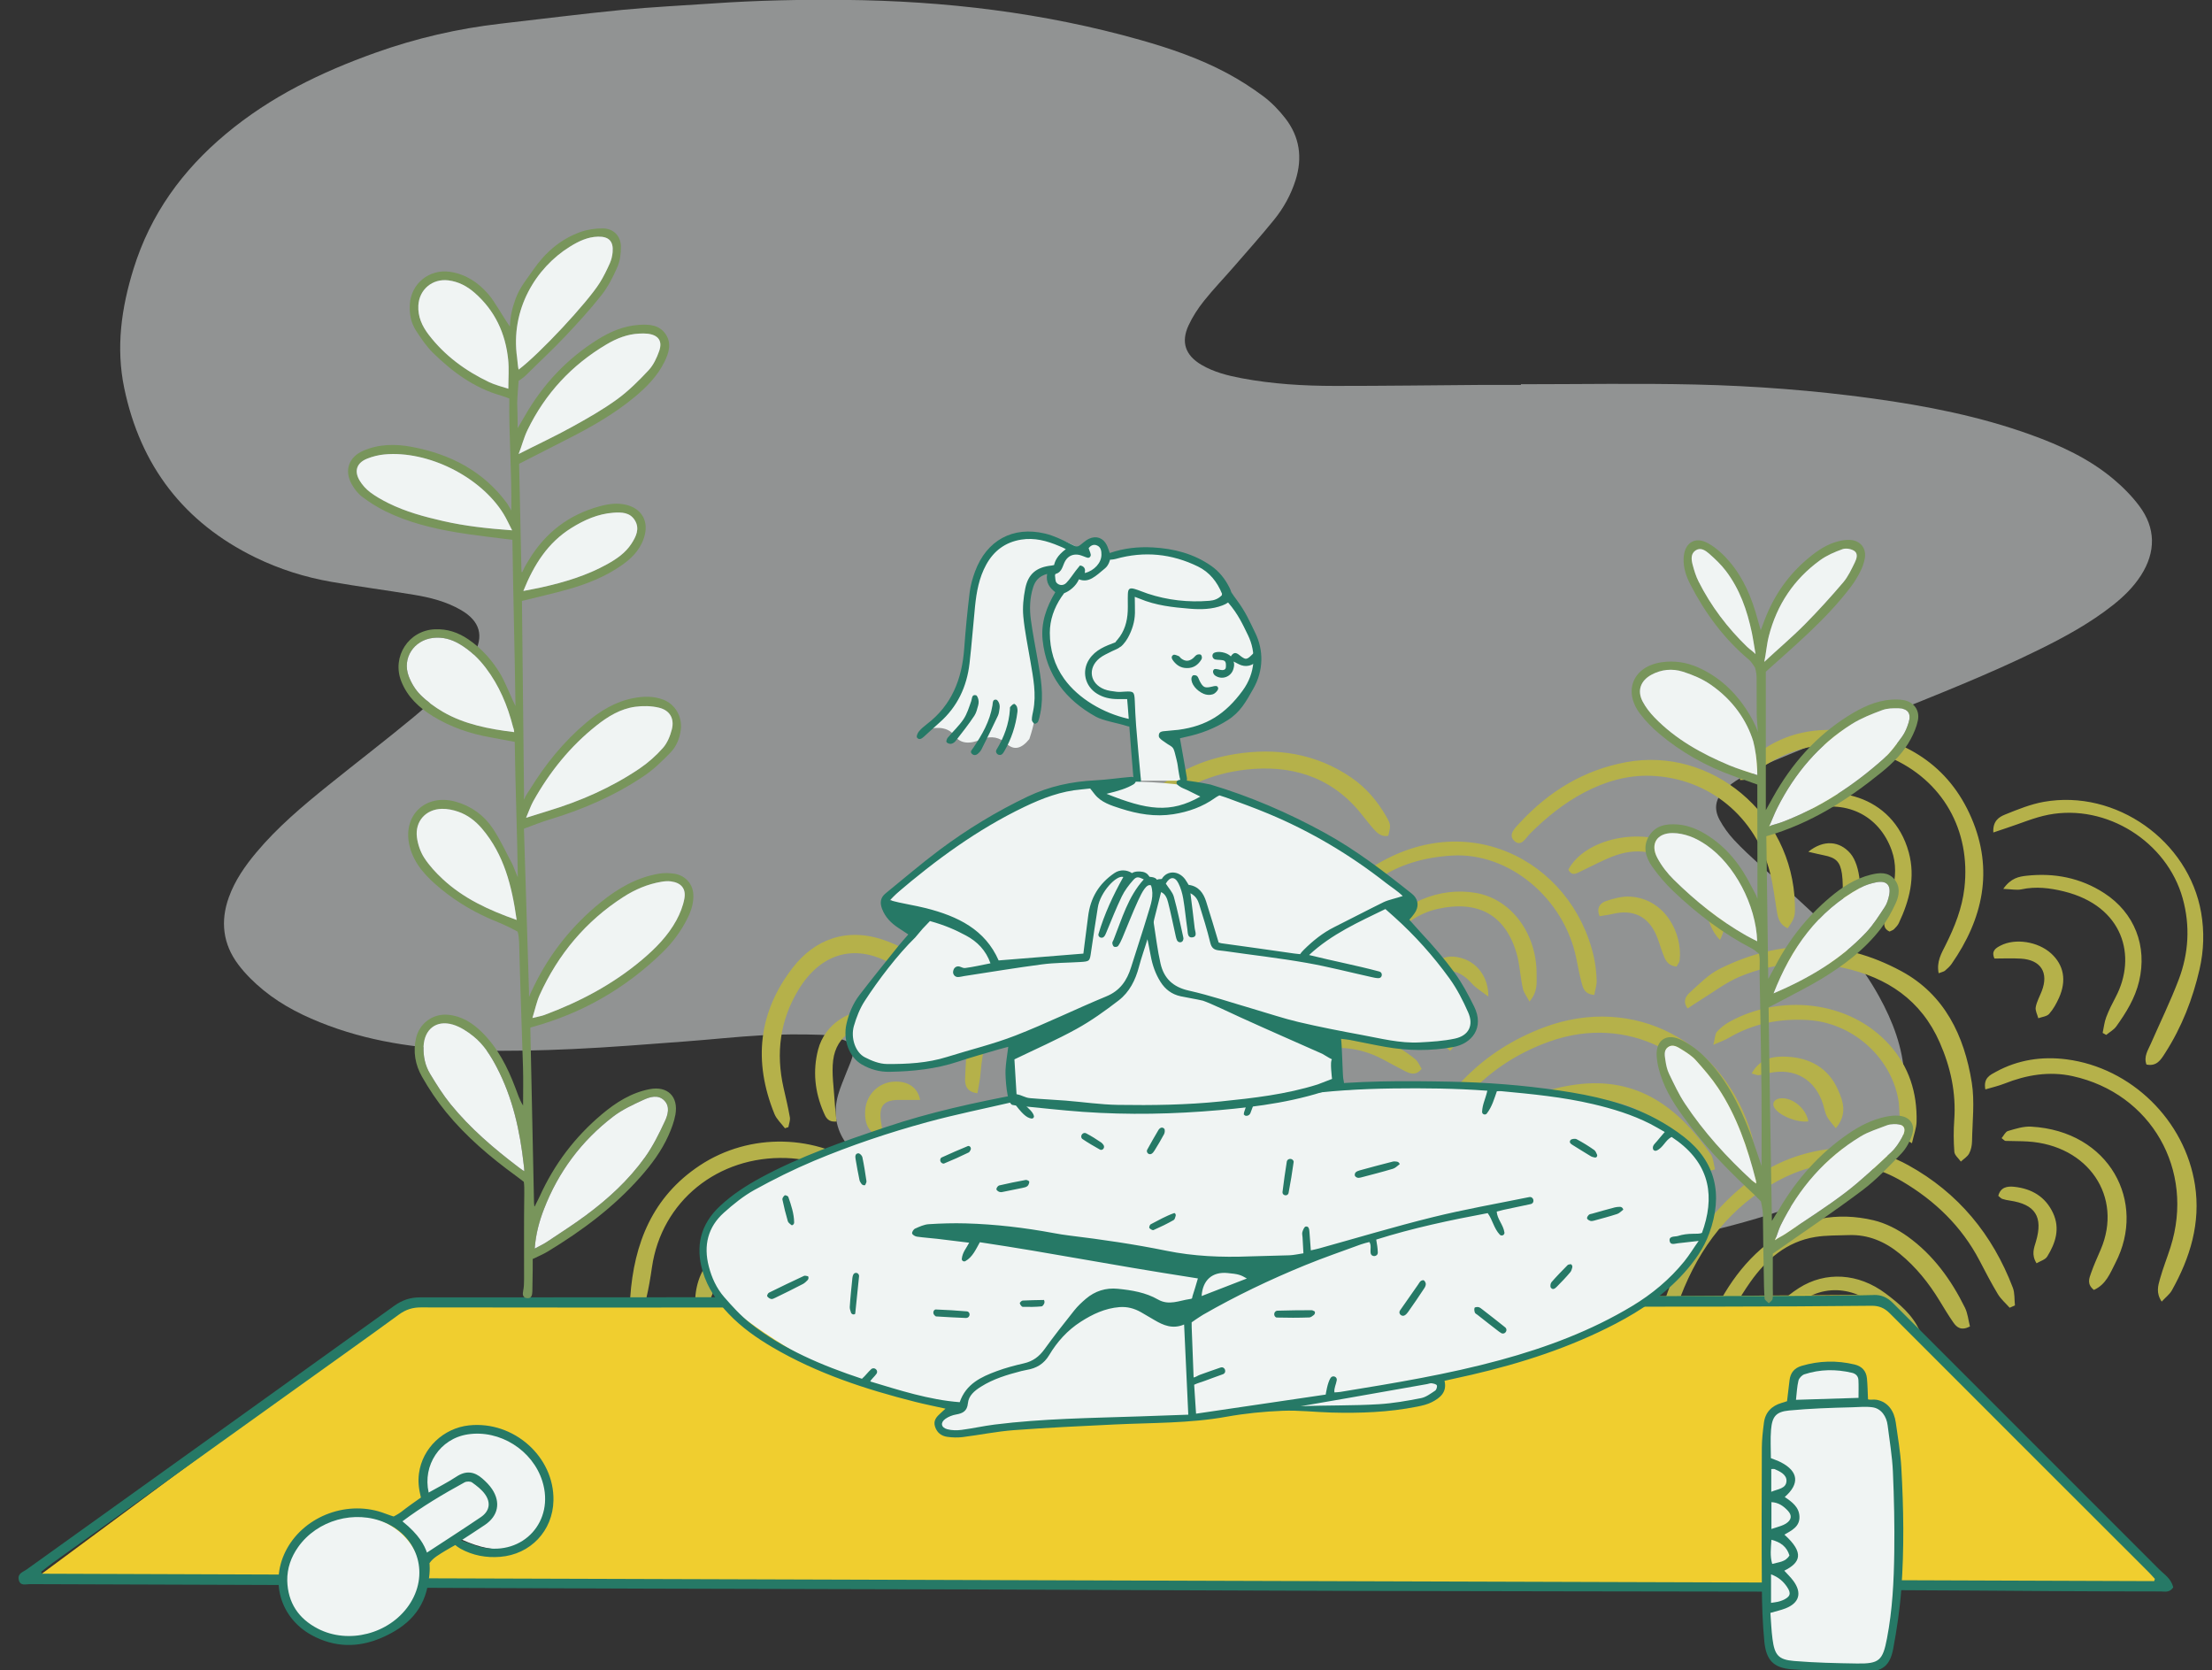 <svg viewBox="35.875 118.111 1327.375 1002.152" xmlns="http://www.w3.org/2000/svg" overflow="visible" xmlns:xlink="http://www.w3.org/1999/xlink" width="1327.375px" height="1002.152px"><rect x="35.875" y="118.111" width="1327.375" height="1002.152" fill="#333333" stroke="none"/><g id="Master/Spot Illustrations/Exercising" stroke="none" stroke-width="1" fill="none" fill-rule="evenodd"><g id="Background" opacity=".5" transform="translate(97, 63) scale(1 1)"><g id="Background/Blob 4" stroke="none" stroke-width="1" fill="none" fill-rule="evenodd"><path d="M851.547,285.628 C886.446,285.628 921.36,285.001 956.241,285.802 C991.838,286.62 1027.367,289.321 1062.681,294.185 C1094.939,298.627 1126.804,304.861 1157.54,315.946 C1175.232,322.327 1192.239,330.149 1206.793,342.272 C1212.607,347.114 1218.099,352.629 1222.625,358.671 C1232.579,371.959 1232.587,386.353 1223.6,400.344 C1219.125,407.311 1213.285,413.016 1206.835,418.114 C1193.215,428.882 1178.075,437.166 1162.574,444.802 C1132.084,459.823 1100.439,472.164 1068.967,484.903 C1047.26,493.69 1025.471,502.277 1003.863,511.3 C996.683,514.298 989.86,518.211 983.058,522.031 C979.765,523.88 976.623,526.198 973.891,528.805 C968.228,534.205 967.108,540.255 970.823,547.096 C973.139,551.359 976.09,555.411 979.388,558.974 C984.316,564.299 989.712,569.205 995.066,574.119 C1005.241,583.461 1015.694,592.506 1025.731,601.995 C1041.655,617.048 1055.807,633.593 1066.453,652.888 C1074.697,667.829 1080.699,683.513 1081.631,700.781 C1082.641,719.5 1077.134,735.892 1064.1,749.569 C1055.97,758.101 1046.271,764.452 1035.823,769.718 C1017.398,779.007 997.803,785.067 977.953,790.349 C945.075,799.098 911.614,804.752 877.909,809.168 C851.773,812.592 825.557,815.374 799.232,816.171 C777.273,816.838 755.262,816.25 733.284,815.754 C719.854,815.453 706.412,814.626 693.03,813.42 C668.432,811.202 643.851,808.734 619.306,805.991 C594.927,803.267 570.733,799.293 546.822,793.727 C525.555,788.778 504.622,782.823 485.052,772.86 C473.818,767.142 463.184,760.494 454.543,751.185 C451.106,747.483 447.997,743.376 445.319,739.09 C440.026,730.616 439.137,721.319 441.863,711.805 C443.207,707.113 445.244,702.617 446.989,698.041 C448.089,695.158 449.445,692.353 450.304,689.402 C451.805,684.243 450.698,681.176 445.741,679.272 C441.234,677.54 436.334,676.087 431.561,675.935 C419.776,675.558 407.941,675.564 396.171,676.215 C380.578,677.078 365.037,678.819 349.459,679.968 C327.176,681.612 304.898,683.458 282.584,684.475 C263.353,685.353 244.059,685.803 224.819,685.349 C194.569,684.635 164.669,681.08 136.028,670.418 C121.986,665.189 108.578,658.672 96.951,649.156 C91.378,644.594 86.071,639.403 81.771,633.654 C72.638,621.443 71.012,607.797 76.225,593.371 C79.867,583.291 85.871,574.681 92.666,566.562 C105.338,551.419 120.367,538.774 135.658,526.443 C152.777,512.637 170.255,499.269 187.187,485.24 C196.545,477.487 205.29,468.959 213.933,460.398 C217.497,456.868 220.524,452.592 223.002,448.207 C229.526,436.662 226.951,427.757 215.528,421.11 C206.758,416.007 197.053,413.557 187.172,411.93 C170.688,409.215 154.112,407.039 137.657,404.166 C121.856,401.407 106.619,396.602 92.16,389.557 C49.207,368.628 23.124,334.512 13.424,287.91 C8.372,263.637 11.692,239.959 18.992,216.447 C29.192,183.598 48.223,157.34 74.511,135.388 C101.215,113.089 131.651,98.377 164.028,86.802 C188.612,78.014 213.825,72.202 239.736,69.255 C263.918,66.506 288.064,63.406 312.283,61.04 C330.356,59.274 348.519,58.443 366.641,57.176 C392.946,55.336 419.288,54.808 445.646,55.059 C505.869,55.634 565.23,62.688 623.301,79.125 C641.15,84.177 658.695,90.185 675.094,98.95 C682.753,103.044 690.158,107.774 697.103,112.983 C701.981,116.643 706.366,121.225 710.129,126.051 C718.795,137.167 720.562,149.735 716.322,163.149 C713.549,171.923 709.146,179.903 703.399,186.984 C695.618,196.574 687.386,205.8 679.284,215.127 C673.324,221.986 667.003,228.55 661.341,235.644 C657.746,240.146 654.506,245.119 652.091,250.337 C647.428,260.411 650.205,268.298 659.77,273.95 C667.228,278.356 675.524,280.441 683.933,282.028 C702.391,285.511 721.083,286.623 739.808,286.639 C769.425,286.664 799.043,286.239 828.661,286.031 C836.289,285.977 843.918,286.023 851.547,286.023 L851.547,285.628 Z" id="Fill-1" fill="#f0f4f3"/></g></g><g id="Decoration" transform="translate(270, 205) scale(1 1)"><g id="Decoration/Waves" stroke="none" stroke-width="1" fill="none" fill-rule="evenodd"><path d="M732.812,712.26 C735.104,713.112 736.949,715.191 739,716.701 C738.847,717.526 738.694,718.349 738.542,719.173 C735.104,720.065 731.611,721.885 728.239,721.684 C714.529,720.861 703.608,726.229 694.178,735.63 C693.544,736.261 692.566,736.555 691.716,736.943 C691.458,737.061 691.101,736.96 690.634,736.96 C686.28,733.945 688.186,730.356 690.221,727.083 C697.122,715.98 720.625,707.746 732.812,712.26 Z M737.269,686.975 C738.41,687.472 739.693,688.1 740.39,689.051 C741.255,690.228 742.247,691.977 741.944,693.159 C741.657,694.269 739.774,695.672 738.561,695.703 C735.457,695.784 732.337,695.13 729.217,694.848 C721.097,694.114 712.869,692.27 704.879,692.988 C693.646,693.999 683.533,699.132 675.917,707.671 C669.64,714.711 664.27,722.562 658.475,730.033 C656.689,732.336 656.425,736.302 651.636,735.982 C648.871,732.247 650.068,728.158 651.873,724.653 C663.262,702.539 679.665,686.395 705.053,681.691 C716.327,679.602 726.979,682.505 737.269,686.975 Z M871.201,713.094 C882.322,713.776 889.562,719.594 890,728.259 C886.494,731.213 883.08,729.009 880.421,727.314 C869.654,720.445 859.483,721.626 849.264,728.286 C847.849,729.208 845.817,729.265 843,730 C844.892,718.292 855.93,712.157 871.201,713.094 Z M604.09,692.87 C604.389,692.972 604.722,692.998 604.994,693.145 C608.259,694.892 613.14,696.045 611.76,700.909 C610.41,705.668 606.296,703.353 602.933,702.701 C586.779,699.57 571.969,701.284 561.018,715.543 C559.284,717.804 558.205,720.605 556.352,722.735 C555.129,724.138 553.057,724.783 550.965,726 C548.377,719.018 551.508,714.268 554.323,709.886 C563.91,694.972 587.249,687.17 604.09,692.87 Z M897.387,689.118 C905.541,695.235 913.449,701.814 917.789,711.37 C918.411,712.735 917.483,714.787 917.251,716.69 C912.124,717.392 909.795,714.164 907.183,711.558 C902.456,706.843 898.135,701.664 893.023,697.409 C874.833,682.263 853.362,683.998 837.916,701.883 C833.164,707.386 829.316,713.654 825.036,719.556 C823.285,721.972 822.551,725.714 818.201,724.882 C816.234,714.464 828.929,696.298 845.447,685.816 C861.316,675.746 880.999,676.824 897.387,689.118 Z M747.075,655.017 C751.092,656.479 755.383,658.434 754.973,665.395 C751.696,664.958 748.746,664.612 745.81,664.165 C734.62,662.457 723.483,659.781 712.234,659.171 C682.68,657.571 660.816,671.27 645.079,695.712 C640.969,702.095 637.628,708.98 633.488,715.34 C631.589,718.259 628.613,720.469 626.127,723 C625.418,722.638 624.709,722.275 624,721.913 C624.205,719.293 623.722,716.365 624.723,714.1 C636.165,688.221 651.79,665.947 678.815,654.47 C701.525,644.826 724.423,646.765 747.075,655.017 Z M890.159,645.207 C897.364,646.913 904.539,650.586 910.595,654.933 C925.884,665.907 936.728,680.86 944.987,697.618 C946.686,701.066 947.042,705.177 948,708.92 C942.67,711.665 940.043,709.426 937.988,706.45 C935.095,702.268 932.458,697.907 929.818,693.556 C923.329,682.86 915.576,673.213 905.877,665.263 C896.997,657.986 886.917,653.656 875.191,654.097 C868.517,654.349 861.753,654.16 855.201,655.222 C838.04,657.998 825.812,668.668 816.236,682.219 C809.105,692.309 803.353,703.37 796.932,713.966 C795.071,717.035 793.025,719.991 791.064,723 C790.043,722.583 789.022,722.168 788,721.751 C788.438,718.446 788.193,714.859 789.424,711.88 C798.293,690.405 810.284,670.887 829.395,657.064 C847.575,643.914 868.346,640.045 890.159,645.207 Z M589.228,663.417 C597.502,664.869 605.413,668.587 613.39,671.553 C615.382,672.294 617.344,673.822 618.659,675.52 C619.652,676.801 620.395,679.365 619.771,680.56 C619.118,681.807 616.508,682.969 615.084,682.648 C610.781,681.677 606.59,680.101 602.44,678.527 C585.322,672.029 567.93,670.458 550.242,675.676 C532.14,681.015 518.834,691.999 511.829,710.187 C510.792,712.875 509.648,715.534 508.342,718.095 C507.964,718.832 506.844,719.175 505.616,720 C500.615,717.007 501.955,713.144 502.918,709.422 C507.326,692.399 518.328,680.633 532.981,672.477 C550.525,662.717 569.647,659.98 589.228,663.417 Z M911.064,612.204 C940.989,628.742 961.549,653.718 973.728,685.641 C974.963,688.878 974.614,692.727 975,696.292 L971.826,697.673 L971.826,697.673 C969.431,694.961 966.577,692.531 964.737,689.482 C960.78,682.927 957.266,676.098 953.714,669.307 C943.015,648.86 926.968,633.462 907.469,621.94 C880.693,606.117 853.566,608.761 827.82,624.326 C800.234,641.006 782.86,666.256 772.341,696.498 C770.977,700.419 769.9,704.454 768.298,708.269 C767.409,710.384 765.707,712.155 764.426,714 C759.491,711.325 761.146,707.968 761.797,705.009 C766.847,682.053 777.47,661.838 792.436,643.95 C809.01,624.143 828.873,609.386 854.728,603.902 C874.612,599.683 893.499,602.496 911.064,612.204 Z M633.828,645.775 C636.902,647.386 639.937,649.278 642.501,651.591 C644.141,653.069 644.882,655.558 646,657.544 C641.177,661.051 637.745,658.713 634.444,657.07 C615.502,647.654 595.67,641.358 574.615,638.945 C559.903,637.259 545.328,637.754 531.3,642.532 C507.094,650.776 493.434,668.316 488.905,693.372 C488.283,696.826 487.719,700.298 486.913,703.71 C486.118,707.075 485.589,711.481 480.969,710.957 C476.044,710.4 476.952,705.792 477.293,702.522 C479.052,685.713 483.802,669.955 494.638,656.61 C507.993,640.162 525.629,631.138 546.258,628.91 C577.009,625.593 606.326,631.369 633.828,645.775 Z M446.123,579.517 C450.841,581.254 455.482,583.547 459.639,586.352 C462.529,588.302 464.533,591.568 467,594.319 C462.621,597.906 460.046,595.101 457.42,593.78 C428.552,579.257 398.808,578.235 368.924,589.382 C335.81,601.737 318.31,627.288 312.179,661.304 C309.981,673.49 308.655,685.832 306.811,698.085 C306.315,701.374 306.242,705.016 301.395,708 C300.823,704.278 299.889,701.373 300.011,698.513 C300.937,677.145 303.703,656.041 311.295,635.919 C324.108,601.956 349.786,583.138 384.288,575.741 C405.092,571.281 425.926,572.075 446.123,579.517 Z M441.581,695.483 C442.451,695.853 442.848,697.362 444,699.21 C441.739,702.124 439.644,705.076 437.223,707.724 C436.754,708.238 434.719,707.983 433.93,707.379 C430.422,704.706 432.468,701.662 434.031,699.084 C435.659,696.393 437.929,693.928 441.581,695.483 Z M455.043,627.344 C457.772,629.233 461.216,631.107 459.574,637.443 C453.29,635.404 447.368,634.176 442.075,631.638 C424.743,623.334 407.944,625.414 391.677,633.972 C367.724,646.572 352.954,666.327 347.148,692.881 C346.143,697.461 347.06,703.12 341.287,707 C340.437,704.496 339.366,702.613 339.204,700.656 C338.216,688.585 340.841,677.087 346.443,666.529 C359.612,641.71 379.346,624.656 406.994,617.77 C424.414,613.432 440.442,617.237 455.043,627.344 Z M280,688.823 C275.717,690.745 272.859,692.508 269.758,693.296 C265.86,694.283 261.776,694.704 257.745,694.953 C251.932,695.312 247.721,697.582 245.249,703.181 C244.546,704.775 242.452,705.744 240.993,707 C239.654,705.149 237.455,703.432 237.144,701.418 C236.368,696.41 238.809,692.326 242.474,688.998 C250.831,681.404 268.198,680.669 280,688.823 Z M446.999,661.715 C449.732,661.88 452.336,664.135 455,665.436 L454.671,668.787 L454.671,668.787 C451.198,669.506 447.753,670.555 444.245,670.876 C437.346,671.509 430.334,671.213 423.509,672.242 C409.026,674.427 399.705,682.993 395.284,696.996 C394.404,699.78 393.323,702.497 392.062,706 C386.153,702.192 386.657,697.874 387.519,693.509 C390.52,678.335 404.947,664.154 421.549,661.669 C429.86,660.427 438.532,661.2 446.999,661.715 Z M257.52,645.677 C265.548,647.465 273.318,650.564 281.052,653.472 C283.727,654.48 285.944,656.729 288,659.394 C281.161,661.854 274.681,661.429 268.19,660.145 C262.88,659.095 257.62,657.741 252.282,656.863 C225.149,652.401 200.718,667.363 191.737,693.79 C190.849,696.401 189.748,698.937 188.555,702 C182.657,699.685 182.898,695.943 183.058,692.476 C183.533,682.052 187.563,672.863 194.798,665.708 C212.24,648.462 232.94,640.2 257.52,645.677 Z M285.061,614.559 C288.577,617.146 291.684,620.447 294.403,623.873 C295.656,625.452 295.511,628.134 296,630.314 C295.139,630.738 294.279,631.162 293.419,631.587 C290.665,629.588 287.913,627.587 285.155,625.591 C270.966,615.323 255.207,608.447 237.691,607.86 C196.774,606.492 162.829,633.643 157.087,673.486 C156.185,679.741 155.142,686.002 153.673,692.143 C153,694.963 151.134,697.497 149.889,700 C144.439,698.569 143.792,695.188 144.046,691.572 C146.314,659.057 157.391,631.137 185.817,612.306 C215.751,592.476 256.151,593.293 285.061,614.559 Z M1006.001,548.665 C1044.754,553.683 1077.043,585.205 1083.035,624.045 C1086.546,646.794 1080.148,667.663 1069.139,687.304 C1067.851,689.601 1065.541,691.317 1063.061,694 C1059.512,688.75 1060.917,684.37 1062.037,680.354 C1063.831,673.916 1066.344,667.686 1068.368,661.31 C1083.032,615.059 1056.787,569.111 1009.631,558.736 C995.584,555.646 981.951,557.967 968.683,563.22 C965.088,564.641 961.269,565.483 957.241,566.685 C955.935,559.769 960.201,557.988 963.614,556.122 C976.873,548.878 991.237,546.754 1006.001,548.665 Z M984.707,589.028 C1031.663,591.636 1054.266,634.183 1035.276,670.823 C1032.167,676.823 1029.753,683.67 1022.383,687 C1017.974,683.481 1019.591,679.961 1020.691,676.815 C1022.352,672.053 1024.47,667.445 1026.458,662.798 C1039.994,631.169 1019.107,600.194 982.643,597.933 C978.208,597.658 973.749,597.757 969.305,597.587 C968.807,597.568 968.335,596.914 967,595.924 C968.277,594.417 969.268,592.102 970.813,591.649 C975.328,590.327 980.119,588.772 984.707,589.028 Z M974.577,625.116 C985.03,626.238 993.288,631.029 997.861,640.858 C1002.214,650.221 999.358,658.903 994.356,666.978 C993.173,668.888 990.168,669.673 987.961,671 C984.731,665.773 986.44,661.886 987.602,657.954 C991.98,643.135 987.228,635.668 972.051,633.409 C970.491,633.178 968.918,632.891 967.432,632.386 C966.625,632.112 965.995,631.322 965,630.544 C966.358,625.301 970.46,624.673 974.577,625.116 Z M578.282,496.433 C596.628,500.501 613.003,508.689 627.07,521.107 C631.048,524.617 634.259,529.137 637.234,533.584 C638.846,535.997 640.725,539.215 636.004,543.556 C633.208,540.87 630.489,538.433 627.968,535.805 C608.609,515.615 585.222,504.17 557.013,503.878 C527.05,503.566 502.96,520.082 492.187,548.205 C483.347,571.291 481.848,595.169 485.471,619.5 C486.425,625.906 488.573,632.42 484.959,640 C482.825,638.424 480.633,637.589 479.833,636.037 C478.551,633.558 477.807,630.643 477.513,627.841 C474.768,601.697 475.226,575.618 483.38,550.452 C492.745,521.55 511.541,501.736 542.3,495.477 C554.257,493.045 566.373,493.792 578.282,496.433 Z M720.022,599.429 C734.087,601.008 747.377,604.273 759.165,612.299 C763.043,614.938 766.702,618.221 769.602,621.905 C771.49,624.301 771.826,627.952 773,631.472 C766.516,633.864 763.397,630.317 760.375,627.336 C752,619.072 741.984,614.164 730.816,610.984 C708.787,604.71 689.676,608.805 673.77,626.06 C670.006,630.141 665.82,633.826 661.507,638 C658.601,633.159 660.44,630.05 662.486,627.287 C676.861,607.91 694.884,596.608 720.022,599.429 Z M792.384,605.457 C794.104,607.937 794.173,611.555 795,614.614 C788.719,617.199 785.983,613.85 783.27,610.779 C778.223,605.066 773.407,599.153 768.311,593.489 C740.705,562.808 685.974,567.665 663.239,595.391 C655.811,604.452 649.119,614.11 642.081,623.491 C639.934,626.355 639.224,630.759 632,631 C632.857,627.168 632.961,624.024 634.23,621.452 C650.176,589.139 674.971,568.621 711.685,563.773 C748.447,558.919 772.927,577.407 792.384,605.457 Z M615.131,548.576 C616.883,550.011 617.777,552.481 619,554.367 C615.512,558.561 612.208,557.327 609.046,555.744 C604.515,553.474 600.104,550.977 595.624,548.603 C565.811,532.807 531.869,545.37 519.728,576.741 C514.639,589.894 512.693,603.549 513.536,617.605 C513.755,621.259 514.838,625.104 510.267,629 C508.852,626.103 507.259,623.88 506.64,621.414 C499.998,595.019 514.242,557.506 536.554,542.396 C561.178,525.721 592.575,530.068 615.131,548.576 Z M817.215,594.654 C817.906,597.047 818.084,599.682 817.967,602.18 C817.902,603.591 816.751,604.949 816.157,606.186 C810.887,606.634 809.127,602.88 807.464,599.587 C804.883,594.476 802.558,589.2 800.575,583.824 C786.892,546.734 742.785,521.204 695.865,537.896 C662.288,549.842 638.945,572.956 623.998,605.062 C621.447,610.543 619.427,616.274 616.956,621.796 C616.238,623.4 614.805,624.681 612.237,628 C611.622,623.776 610.682,621.431 611.107,619.368 C612.062,614.702 613.28,610 615.113,605.619 C630.282,569.4 655.726,543.214 692.409,529.463 C746.278,509.267 800.835,537.884 817.215,594.654 Z M596.89,570.029 C599.449,570.68 601.711,572.523 604,573.759 C602.847,578.733 599.625,579.028 596.484,579.07 C591.116,579.14 585.745,578.87 580.378,578.901 C559.548,579.028 544.337,592.521 541.45,613.209 C541.001,616.432 539.997,619.577 538.957,624 C532.025,619.416 532.798,614.285 533.33,609.801 C535.467,591.783 545.463,579.505 561.697,572.216 C573.123,567.084 584.976,566.995 596.89,570.029 Z M598,599.789 C590.619,607.95 579.368,607.912 572.391,615 C568.79,608.279 569.191,606.423 574.043,602.268 C580.762,596.51 590.095,595.155 598,599.789 Z M906.798,495.733 C932.766,509.754 944.602,534.447 949.095,562.578 C950.924,574.033 949.448,586.043 949.252,597.797 C949.211,600.287 948.663,603.017 947.501,605.168 C946.452,607.111 944.238,608.414 942.54,610 C941.176,608.052 938.797,606.183 938.637,604.139 C938.139,597.805 938.127,591.377 938.579,585.033 C939.738,568.727 936.403,553.423 929.881,538.57 C918.664,513.023 898.294,499.566 872.212,493.794 C851.007,489.103 829.99,490.661 809.965,499.011 C801.355,502.601 793.716,508.571 785.659,513.501 C783.324,514.93 781.071,516.497 778.6,518.12 C775.353,513.74 777.674,510.555 780.047,508.416 C785.661,503.354 791.193,497.656 797.807,494.361 C834.224,476.218 871.053,476.434 906.798,495.733 Z M899.742,540.008 C911.451,553.059 916.365,568.649 915.979,586.023 C915.892,589.937 914.349,593.816 913.189,599 C906.385,595.017 906.767,590.153 906.139,585.926 C905.479,581.488 905.776,576.891 904.963,572.493 C900.21,546.797 877.115,526.657 850.809,525.082 C833.995,524.076 818.046,527.054 803.313,535.74 C801.03,537.088 798.468,537.955 794,539.953 C795.078,535.802 795.028,533.398 796.184,532.099 C798.266,529.763 800.869,527.718 803.601,526.196 C833.328,509.646 875.113,512.552 899.742,540.008 Z M318,573.004 C313.801,573.004 309.783,573.038 305.766,572.997 C296.279,572.901 293.136,576.461 294.508,585.818 C294.872,588.303 295.311,590.778 295.591,593.271 C295.654,593.819 295.187,594.423 294.962,595 C287.883,593.676 284.439,588.15 285.074,579.132 C285.732,569.773 293.139,562.47 302.422,562.027 C310.611,561.637 316.631,565.474 318,573.004 Z M297.038,477.343 C312.302,482.822 325.047,491.958 334.48,505.392 C336.798,508.692 339.391,512.149 337.128,516.877 C331.883,516.399 328.749,512.683 325.089,509.756 C317.679,503.827 310.569,497.342 302.536,492.406 C280.116,478.636 258.766,484.253 245.03,506.902 C233.91,525.232 231.371,544.925 236.07,565.724 C237.401,571.617 238.837,577.497 239.864,583.448 C240.182,585.296 239.305,587.353 238.974,589.315 C238.283,589.543 237.593,589.772 236.902,590 C234.763,587.153 231.898,584.608 230.602,581.416 C217.834,549.96 220.862,520.19 241.872,493.298 C254.337,477.345 273.419,468.869 297.038,477.343 Z M838.471,547.081 C852.02,547.816 862.972,553.879 868.695,566.642 C871.797,573.558 874.733,581.4 867.499,590 C865.305,587.168 863.396,585.281 862.212,583.012 C861.057,580.801 860.65,578.198 859.901,575.772 C855.272,560.77 842.924,553.539 827.6,556.85 C825.452,557.315 823.316,557.883 821.143,558.166 C820.294,558.277 819.363,557.737 817,557.094 C822.282,547.751 830.336,546.639 838.471,547.081 Z M851,585.874 C844.297,586.814 833.297,582.331 830.554,577.541 C829.032,574.884 830.759,572.389 834.356,572.047 C841.53,571.366 849.727,578.175 851,585.874 Z M291.748,519.112 C300.78,519.832 308.961,523.322 316.247,528.571 C318.711,530.347 320.113,533.635 322,536.232 C321.536,536.915 321.071,537.597 320.609,538.28 C317.402,537.594 314.11,537.178 311.008,536.163 C305.608,534.398 300.417,531.934 294.974,530.347 C280.692,526.182 267.664,534.194 265.833,549.211 C264.847,557.307 266.281,565.716 266.744,573.976 C266.967,577.933 267.475,581.874 267.865,585.94 C262.487,586.485 261.31,583.204 260.088,580.391 C254.82,568.252 253.49,555.567 256.815,542.785 C260.743,527.685 275.657,517.83 291.748,519.112 Z M458.021,465.821 C474.501,471.923 487.39,483.052 497.889,496.993 C500.42,500.356 503.397,503.967 501.279,509.88 C494.689,508.678 490.9,504.927 486.973,501.295 C480.7,495.491 474.708,489.271 467.881,484.202 C443.267,465.927 410.251,466.675 388.081,485.771 C378.634,493.91 371.025,503.598 365.535,514.914 C359.084,528.209 355.421,542.215 354.293,556.952 C353.99,560.916 353.084,564.835 352.42,569 C345.959,568.217 344.827,564.233 345.02,560.023 C345.38,552.12 345.613,544.108 347.119,536.382 C351.646,513.184 362.783,493.446 380.743,478.17 C403.844,458.523 430.074,455.475 458.021,465.821 Z M443.537,504.248 C454.533,507.377 462.86,514.876 470.286,523.279 C471.833,525.029 472.507,527.557 474,530.565 C467.849,532.659 464.491,529.885 461.112,527.791 C456.269,524.786 451.734,521.273 446.873,518.298 C433.878,510.342 420.868,511.216 408.947,520.706 C402.112,526.149 396.98,532.96 393.657,541.032 C392.095,544.832 391.054,548.846 389.767,552.759 C388.753,555.847 389.142,560.945 384.243,559.848 C380.01,558.899 381.07,554.214 381.245,550.858 C382.479,526.979 402.199,505.081 425.821,502.212 C431.581,501.512 437.869,502.634 443.537,504.248 Z M455,542.776 C440.823,546.451 428.284,549.702 415.563,553 C413.005,550.501 413.959,547.846 415.768,545.282 C422.349,535.948 443.807,533.673 455,542.776 Z M1086.725,460.569 C1088.704,471.897 1088.375,483.369 1085.767,494.682 C1081.661,512.479 1075.119,529.281 1065.245,544.681 L1064.985,545.088 C1062.56,548.898 1060.059,553.039 1053.923,551.765 C1052.166,546.986 1054.821,543.194 1056.552,539.245 C1062.158,526.451 1068.31,513.868 1073.264,500.827 C1079.274,485.001 1080.233,468.554 1075.666,452.095 C1066.22,418.056 1029.91,395.217 995.188,401.886 C986.583,403.537 978.355,407.155 969.957,409.881 C967.684,410.619 965.428,411.405 962.03,412.55 C961.621,405.561 965.531,403.227 969.079,401.795 C976.67,398.73 984.438,395.553 992.437,394.149 C1035.564,386.57 1079.179,417.368 1086.725,460.569 Z M1028.56,448.92 C1046.811,460.736 1054.529,480.742 1049.489,501.881 C1047.079,511.991 1041.752,520.61 1035.814,528.885 C1034.323,530.964 1031.811,532.314 1029.769,534 C1029.056,533.595 1028.345,533.193 1027.632,532.789 C1028.317,529.638 1028.641,526.354 1029.771,523.37 C1031.335,519.228 1033.363,515.24 1035.436,511.313 C1048.349,486.847 1040.113,456.729 1004.44,447.917 C996.132,445.864 987.585,444.778 978.899,446.666 C976.066,447.281 972.947,446.568 968,446.392 C972.588,439.831 977.464,438.996 982.036,438.498 C998.672,436.684 1014.402,439.752 1028.56,448.92 Z M996.726,485.136 C1004.347,492.077 1006.103,501.385 1001.409,511.8 C999.876,515.202 997.991,518.616 995.523,521.387 C994.144,522.935 991.238,523.173 989.019,524 C988.443,521.77 987.092,519.401 987.471,517.34 C988.083,514.014 989.858,510.9 991.103,507.681 C995.391,496.603 990.535,488.944 978.536,488.231 C973.21,487.914 967.849,488.177 962.705,488.177 C960.652,483.648 963.455,481.921 966.353,480.416 C975.215,475.823 988.874,477.988 996.726,485.136 Z M651.431,448.798 C672.83,452.455 688.085,473.237 687.955,497.575 C687.931,502.516 688.819,507.897 683.696,514 C681.938,510.723 680.395,508.78 679.824,506.577 C678.864,502.864 678.536,498.984 677.908,495.178 C677.436,492.33 677.12,489.432 676.381,486.653 C669.646,461.347 652.329,453.112 628.531,458.412 C617.052,460.966 607.915,467.934 599.686,476.199 C597.303,478.593 594.83,480.897 592.436,483.205 C588.842,480.373 589.902,477.941 591.332,475.874 C606.379,454.123 629.924,445.126 651.431,448.798 Z M644.164,488.323 C652.768,491.289 659.139,499.827 658.998,511 C654.784,507.73 651.54,505.908 649.201,503.26 C643.753,497.086 637.511,494.06 629.309,496.073 C628.506,496.272 627.537,495.77 626.706,495.607 C624.97,492.484 626.716,490.638 628.915,489.295 C633.782,486.32 638.898,486.506 644.164,488.323 Z M722.271,487.082 C723.324,491.708 723.823,496.521 723.993,501.268 C724.097,504.156 723.077,507.086 722.562,510 C716.814,509.57 715.823,505.998 714.951,502.689 C713.655,497.779 712.729,492.766 711.71,487.784 C704.43,452.176 671.513,424.345 637.229,426.398 C603.555,428.412 578.362,444.058 564.975,476.443 C563.801,479.282 563.656,484.905 558.92,483.25 C554.006,481.534 556.549,476.618 557.592,473.22 C562.24,458.076 571.44,445.854 584.069,436.858 C643.639,394.427 709.058,428.984 722.271,487.082 Z M875.746,351.828 C908.932,356.235 935.309,372.102 948.951,403.964 C962.276,435.095 955.837,464.33 936.966,491.428 C935.891,492.969 934.414,494.26 932.978,495.497 C932.332,496.052 931.325,496.187 929.219,497 C927.829,490.007 930.923,485.019 933.411,480.033 C938.84,469.157 943.302,458.041 944.682,445.818 C948.603,411.13 931.599,381.14 899.701,367.423 C871.132,355.135 844.072,357.796 818.906,376.572 C816.876,378.089 814.77,379.51 812.635,380.876 C812.189,381.158 811.462,380.993 810.04,381.093 C810.161,379.35 809.661,377.229 810.498,376.183 C813.638,372.258 816.773,368.105 820.706,365.076 C837.009,352.524 856.151,349.225 875.746,351.828 Z M744.187,451.04 C765.147,452.334 775.675,473.29 773.783,489.333 C773.649,490.474 772.711,491.521 771.944,493 C766.179,492.389 765.052,488.579 763.701,485.117 C762.212,481.3 761.237,477.269 759.535,473.555 C754.544,462.66 745.649,458.592 733.806,461.375 C731.149,461.998 728.418,462.316 725.724,462.773 C723.684,457.637 726.279,454.836 729.476,453.745 C734.161,452.144 739.333,450.742 744.187,451.04 Z M772.452,420.822 C794.396,432.889 807.19,460.123 797.977,477 C792.644,471.582 791.246,465.401 789.454,459.448 C786.684,450.244 782.778,441.789 775.445,435.221 C763.705,424.701 750.38,421.047 735.406,426.273 C728.347,428.736 721.72,432.458 714.916,435.646 C712.093,436.968 709.236,439.124 707,434.849 C717,416.125 750.772,408.902 772.452,420.822 Z M911.295,424.521 C915.357,439.492 911.679,453.398 905.337,466.884 C904.684,468.269 903.527,469.464 902.428,470.569 C901.808,471.194 900.825,471.453 899.763,472 C895.527,470.008 896.39,466.496 897.239,463.161 C898.566,457.943 900.253,452.814 901.506,447.579 C903.448,439.452 903.932,431.34 901.023,423.228 C893.385,401.926 873.053,392.243 850.388,399.229 C845.778,400.649 841.142,401.987 836.136,403.477 C835.25,397.501 838.877,396.164 841.717,394.603 C864.104,382.283 901.771,389.434 911.295,424.521 Z M842.944,455.377 C843.157,462.994 842.958,463.643 838.67,470 C833.601,467.799 832.784,463.773 832.089,459.629 C830.826,452.084 829.993,444.423 828.13,437.027 C819.595,403.145 791.349,379.881 756.722,378.555 C742.561,378.012 729.147,381.915 716.567,388.527 C704.365,394.942 693.785,403.489 684.035,413.213 C681.425,415.816 678.647,421.704 674.356,417.388 C670.745,413.758 675.196,409.63 677.824,406.796 C695.367,387.885 716.228,375.018 741.958,370.324 C792.629,361.081 841.43,401.376 842.944,455.377 Z M540.422,454.468 C542.809,455.141 544.816,457.212 547,458.64 C546.88,459.467 546.758,460.293 546.637,461.12 C542.851,461.994 539.105,463.214 535.27,463.637 C531.848,464.011 528.33,463.377 524.856,463.418 L523.522,463.434 C516.703,463.517 509.956,463.768 504.083,468.458 C502.814,469.47 500.201,468.74 498.21,468.815 C498.272,466.728 497.51,463.889 498.557,462.706 C501.22,459.693 504.322,456.47 507.908,455.03 C518.532,450.759 529.576,451.409 540.422,454.468 Z M876.216,425.084 C882.368,432.197 884.05,450.371 879.123,458.459 C878.421,459.614 876.759,460.174 875.558,461 C871.317,458.194 872.08,454.16 871.856,450.514 C871.584,446.101 871.828,441.623 871.183,437.273 C870.103,429.99 867.485,427.637 860.329,426.229 C857.776,425.727 855.25,425.091 851,424.127 C860.37,416.604 869.851,417.732 876.216,425.084 Z M576.883,379.686 C585.715,385.746 592.425,393.728 597.731,402.942 C600.534,407.807 600.486,408.339 598.963,414.518 C594.575,415.44 591.976,412.567 589.499,409.719 C586.786,406.602 584.33,403.261 581.683,400.084 C563.697,378.505 539.717,371.81 513.22,374.881 C472.155,379.639 447.126,405.596 430.511,441.537 C428.323,446.272 427.849,452.068 420.489,457 C420.374,452.102 419.519,448.926 420.381,446.326 C422.977,438.507 425.361,430.411 429.392,423.316 C446.715,392.835 471.232,371.261 506.778,365.54 C531.644,361.539 555.512,365.021 576.883,379.686 Z M537.409,415.723 C542.375,417.777 547.41,419.731 552.172,422.195 C555.025,423.672 557.406,426.048 560,428.018 C559.748,428.758 559.494,429.498 559.244,430.236 C556.965,430.38 554.563,431.058 552.429,430.572 C545.963,429.097 539.392,427.701 533.233,425.329 C511.054,416.784 485.12,422.251 469.171,444.475 C468.338,445.634 466.917,446.372 464.918,448 C461.23,441.751 463.524,437.568 466.254,433.709 C472.472,424.914 481.079,419.005 491.053,415.318 C506.473,409.619 522.023,409.368 537.409,415.723 Z" id="Combined-Shape" fill="#b5b14a"/></g></g><path d="M205,1065.248 C210.126,1088.105 222.559,1100.2 242.298,1101.533 C271.906,1103.533 291,1071.124 291,1065.248 C291,1061.33 291,1057.425 291,1053.533 L309.41,1040.062 C330.976,1050.931 347.293,1050.088 358.361,1037.533 C374.961,1018.701 357.538,989.489 350.595,985.011 C343.652,980.533 317.49,967.739 303.245,980.533 C289,993.327 289.336,1004.951 292.363,1015.242 L273.811,1029.806 C251.906,1022.902 235.235,1023.558 223.796,1031.777 C212.358,1039.995 206.092,1051.152 205,1065.248 Z" id="Path-3" fill="#f0f4f3"/><g id="Home-gym" transform="translate(47, 255)"><g id="mat" transform="translate(0, 640)"><path d="M1113.257,-8.52651283e-14 L1287.368,174.5 L241.962,171.639 C241.987,171.095 242,170.549 242,170 C242,149.013 223.196,132 200,132 C176.804,132 158,149.013 158,170 C158,170.472 158.009,170.941 158.028,171.409 L8.901,171 L232.99,5.183 L1113.257,-8.52651283e-14 Z M318.192,128.594 C323.814,113.187 304.006,73.671 265.799,81.845 C247.6,89.845 240.788,103.133 245.363,121.709 L245.363,121.709 L227.518,134.647 L245.363,157.566 C257.542,151.847 263.631,148.987 263.631,148.987 C296.421,166.349 312.57,144 318.192,128.594 Z" fill="#f0ce2f"/><path d="M244,170 C512.667,170.846 781.333,171.691 1050,172.538 L1050,172.538 L1050,178 C965.797,177.869 881.593,177.766 797.389,177.563 C724.675,177.388 651.961,176.945 579.248,176.704 C511.802,176.481 444.355,176.409 376.908,176.192 C332.682,176.047 288.456,175.874 244.228,175.697 C244.203,173.802 244.112,171.896 244,170 Z M1113.257,0.005 C1117.747,-0.095 1121.276,1.346 1124.76,4.835 C1177.972,58.146 1231.289,111.305 1284.511,164.603 C1287.614,167.711 1291.662,170.01 1293,175.408 C1290.816,178.805 1287.872,177.887 1285.292,177.887 C1263.153,177.887 1241.013,177.796 1218.873,177.674 C1188.424,177.509 1157.976,177.202 1127.526,177.116 C1127.778,175.132 1128.009,173.146 1128.214,171.154 L1128.214,171.154 L1281.532,171.69 C1281.68,171.245 1281.829,170.798 1281.977,170.351 C1280.75,169.018 1279.557,167.629 1278.286,166.358 C1226.471,114.595 1174.628,62.874 1122.881,11.011 C1119.552,7.674 1116.209,6.458 1111.976,6.501 C1082.454,6.801 1052.933,6.96 1023.411,6.991 C828.126,7.201 632.842,7.379 437.558,7.537 C372.181,7.59 306.804,7.594 241.428,7.48 C236.618,7.47 232.468,8.69 228.32,11.72 C209.931,25.153 191.4,38.304 172.916,51.546 C122.171,87.893 71.421,124.231 20.683,160.593 C18.274,162.319 15.96,164.243 13.603,166.077 C13.77,166.466 13.937,166.855 14.104,167.247 C62.867,167.418 111.63,167.589 160.392,167.76 C160.375,169.854 160.365,171.946 160.371,174.036 C155.551,174.018 150.732,173.993 145.913,173.973 C99.519,173.788 53.124,173.688 6.731,173.501 C4.345,173.492 1.056,174.796 0.155,170.987 C-0.776,167.058 2.716,166.235 4.737,164.785 C78.293,112.037 151.899,59.389 225.411,6.552 C230.32,3.023 235.118,1.452 240.841,1.456 C330.046,1.519 419.251,1.351 508.457,1.245 C692.77,1.025 877.084,0.821 1061.399,0.572 C1078.686,0.549 1095.975,0.391 1113.257,0.005 Z" id="Combined-Shape" fill="#267966"/></g><g id="leaves-1" transform="translate(197.744, 0.139)"><path d="M105.174,217.518 C109.498,216.665 112.74,216.094 115.951,215.379 C129.755,212.305 143.239,208.306 155.674,201.36 C161.232,198.256 166.449,194.679 169.995,189.241 C172.827,184.901 175.179,180.18 172.094,175.119 C169.159,170.307 164.077,170.207 159.136,170.575 C149.871,171.267 141.649,174.951 133.899,179.793 C119.928,188.523 111.621,201.539 105.174,217.518 M102.344,84.722 C114.869,75.327 143.41,44.73 150.989,32.698 C153.332,28.978 155.261,24.97 157.07,20.954 C158.001,18.883 158.552,16.535 158.756,14.266 C159.341,7.744 156.52,4.804 150.023,4.948 C143.689,5.088 138.209,7.783 132.992,11.031 C112.779,23.615 97.287,48.549 101.428,77.534 C101.593,78.681 101.934,83.487 102.344,84.722 M96.172,96.187 C96.172,90.024 96.644,84.355 96.083,78.789 C94.48,62.91 88.098,49.242 75.924,38.611 C71.411,34.669 66.246,31.917 60.167,31.171 C50.581,29.993 42.685,36.65 42.175,46.233 C41.82,52.942 44.422,58.602 48.328,63.716 C57.985,76.358 70.492,85.488 84.74,92.278 C88.284,93.968 92.21,94.858 96.172,96.187 M99.657,302.202 C99.657,300.682 99.167,299.81 98.968,299.034 C95.704,286.243 90.68,274.252 82.638,263.664 C78.256,257.893 73.079,252.983 66.793,249.296 C61.919,246.439 56.709,245.038 51.038,245.673 C39.475,246.968 32.318,257.86 36.405,268.685 C37.93,272.724 40.368,276.77 43.401,279.803 C47.371,283.772 52.067,287.215 56.939,290.049 C69.725,297.491 84.607,300.376 99.657,302.202 M101.164,414.884 C98.29,394.425 93.604,375.676 80.391,360.121 C76.521,355.566 71.816,351.927 66.148,349.961 C63.03,348.881 59.587,348.164 56.309,348.231 C46.643,348.428 40.073,355.748 41.319,365.316 C41.872,369.563 43.393,374.04 45.708,377.613 C48.754,382.309 52.691,386.568 56.819,390.399 C69.215,401.908 84.22,408.925 101.164,414.884 M102.344,135.361 C113.034,129.919 123.931,124.849 134.431,119.061 C143.643,113.981 152.862,108.745 161.355,102.585 C168.281,97.561 174.468,91.375 180.336,85.101 C183.245,81.989 185.239,77.708 186.678,73.616 C188.831,67.493 186.165,63.914 179.7,63.172 C178.041,62.982 176.339,63.033 174.663,63.11 C167.524,63.434 161.073,66.036 155.053,69.6 C134.179,81.961 118.331,99.053 107.721,120.868 C105.478,125.48 104.236,130.578 102.344,135.361 M98.449,181.132 C96.349,177.088 95,174.021 93.255,171.201 C79.467,148.927 48.028,133.202 21.864,135.599 C18.348,135.922 14.765,136.812 11.485,138.12 C5.162,140.643 3.48,145.56 6.979,151.341 C8.576,153.982 10.808,156.446 13.271,158.303 C16.611,160.819 20.337,162.899 24.092,164.773 C34.533,169.983 45.728,172.987 57.051,175.574 C70.228,178.585 83.599,180.052 98.449,181.132 M105.766,565.628 C105.744,564.153 105.509,562.651 105.424,561.892 C103.172,541.481 98.812,521.645 89.209,503.269 C85.579,496.322 81.382,489.665 75.241,484.732 C71.551,481.77 67.281,478.958 62.812,477.653 C52.909,474.764 45.763,480.484 45.311,490.801 C45.057,496.615 46.221,502.238 49.197,507.172 C52.988,513.458 56.912,519.755 61.533,525.434 C73.289,539.88 87.384,551.919 102.176,563.154 C102.952,563.742 104.495,564.943 105.766,565.628 M106.822,353.598 C111.934,352.004 115.871,350.743 119.826,349.548 C139.324,343.649 157.85,335.564 174.76,324.17 C179.947,320.674 184.788,316.394 188.927,311.714 C191.581,308.712 193.313,304.485 194.302,300.521 C195.921,294.026 193.071,289.088 186.515,287.525 C181.943,286.436 176.878,286.36 172.199,287.009 C163.425,288.229 155.96,292.781 149.11,298.206 C133.34,310.695 120.971,326.071 111.186,343.56 C109.598,346.401 108.562,349.551 106.822,353.598 M111.998,612.044 C115.097,610.37 117.216,609.43 119.116,608.162 C127.012,602.895 135.033,597.786 142.656,592.143 C156.116,582.179 168.426,570.863 178.202,557.225 C182.944,550.61 186.612,543.137 190.076,535.73 C191.895,531.837 193.371,526.858 189.724,523.184 C186.08,519.513 181.203,520.996 177.246,522.82 C170.969,525.712 164.512,528.681 159.075,532.849 C140.078,547.411 126.176,566.024 117.547,588.397 C114.753,595.639 112.666,603.135 111.998,612.044 M110.619,473.715 C114.19,472.83 116.055,472.551 117.785,471.909 C139.093,463.993 158.957,453.493 176.408,438.776 C184.512,431.94 191.953,424.415 197.05,415.028 C199.223,411.028 200.995,406.58 201.805,402.126 C202.916,396.025 199.838,392.55 193.659,391.741 C191.816,391.499 189.86,391.673 188.012,391.986 C179.784,393.378 172.216,396.596 165.253,401.07 C142.621,415.613 126.086,435.455 114.99,459.843 C113.204,463.769 112.35,468.12 110.619,473.715 M105.536,360.135 C106.55,392.779 107.55,424.967 108.551,457.154 C108.49,461.105 108.607,461.269 108.819,460.599 C109.125,459.632 109.555,458.713 110.015,457.807 C110.623,456.609 111.307,455.115 111.689,454.328 C121.259,434.649 134.695,418.025 151.643,404.265 C161.911,395.932 173.221,389.386 186.466,387.143 C189.612,386.612 193.026,386.676 196.224,387.228 C202.243,388.266 206.753,393.163 207.165,399.252 C207.507,404.312 206.072,408.962 203.898,413.423 C200.069,421.279 194.945,428.251 188.713,434.326 C166.52,455.957 140.453,470.905 110.538,479.117 C110.361,479.165 109.917,479.191 109.369,479.547 C110.075,514.1 110.867,549.586 111.584,584.629 C111.778,588.493 112.118,586.228 112.94,584.825 C113.651,583.405 114.408,582.005 115.065,580.559 C123.751,561.415 136.153,545.042 152.221,531.531 C160.669,524.427 169.857,518.531 181.028,516.396 C191.725,514.351 198.338,520.863 196.435,531.635 C195.674,535.934 194.059,540.168 192.269,544.179 C188.104,553.505 182.048,561.624 175.297,569.24 C159.315,587.275 140.223,601.453 119.728,613.868 C117.047,615.494 114.099,616.677 110.801,618.3 C110.801,620.284 110.822,622.35 110.796,624.416 C110.742,628.848 110.686,633.278 110.586,637.707 C110.535,639.991 110.035,642.273 107.1,641.755 C104.768,641.342 104.631,639.472 105.092,637.291 C105.564,635.055 105.609,632.702 105.614,630.398 C105.653,613.308 105.48,596.214 105.738,579.128 C105.773,576.864 105.766,573.75 105.452,572.009 C105.452,572.009 102.595,569.754 100.415,568.168 C85.198,557.087 70.863,544.885 58.894,530.279 C53.447,523.631 48.604,516.371 44.346,508.901 C40.326,501.848 38.898,493.949 40.786,485.766 C42.823,476.944 50.856,470.963 59.879,471.773 C68.196,472.52 74.682,476.657 80.358,482.271 C89.868,491.678 95.76,503.298 100.405,515.634 C101.73,519.155 102.854,522.751 105.018,526.215 C105.018,518.664 105.205,511.108 104.983,503.565 C104.254,478.687 103.239,453.818 102.675,428.936 C102.623,426.64 102.27,423.361 101.751,421.904 C101.751,421.904 98.959,420.368 96.973,419.392 C94.118,417.989 91.193,416.718 88.245,415.515 C76.655,410.789 65.774,404.471 56.074,396.564 C47.42,389.509 39.714,381.651 36.97,370.79 C32.311,352.347 46.369,338.774 64.745,343.987 C74.069,346.632 81.585,352.134 86.859,360.014 C91.395,366.796 94.787,374.345 98.652,381.571 C99.192,382.582 101.365,388.509 101.865,389.222 C101.546,363.864 100.34,333.835 100.017,308.058 C94.827,307.082 90.107,306.147 85.37,305.312 C73.201,303.163 61.678,299.228 51.107,292.78 C42.648,287.619 35.6,281.089 31.909,271.671 C26.145,256.964 36.283,241.187 52.076,240.508 C59.552,240.187 66.09,242.402 72.114,246.506 C80.285,252.072 86.676,259.305 91.659,267.776 C94.194,272.088 98.617,282.974 100.462,286.596 C100.054,255.224 99.025,218.125 98.618,186.836 C87.013,185.318 76.1,184.217 65.308,182.4 C50.513,179.912 35.94,176.353 22.391,169.67 C17.51,167.263 12.812,164.318 8.476,161.031 C5.874,159.057 3.679,156.197 2.098,153.3 C-2.366,145.114 0.46,137.206 8.997,133.446 C18.445,129.286 28.519,129.237 38.267,131.073 C61.385,135.425 81.309,145.653 95.554,165.156 C95.906,165.639 97.949,169.27 97.949,169.27 C98.297,147.102 96.437,123.698 96.774,102.049 C94.984,101.41 93.473,100.767 91.905,100.326 C75.776,95.792 62.759,86.185 51.043,74.734 C47.024,70.807 43.796,65.971 40.712,61.224 C37.655,56.521 36.72,51.089 37.07,45.452 C37.84,33.087 48.758,24.249 61.088,26.032 C70.572,27.402 78.046,32.412 84.129,39.405 C88.23,44.117 93.077,53.334 97.121,58.861 C97.397,51.575 98.922,47.177 99.376,45.662 C102.198,36.242 105.652,32.781 111.147,24.816 C118.24,14.534 127.457,6.487 139.339,2.196 C143.586,0.662 148.37,-0.039 152.9,3.41060513e-13 C159.26,0.06 163.635,4.515 163.727,10.901 C163.785,15.005 163.221,19.452 161.606,23.169 C159.027,29.115 155.978,35.083 151.986,40.143 C145.076,48.899 137.5,57.163 129.817,65.266 C122.415,73.073 114.488,80.379 106.862,87.977 C104.795,90.037 102.344,91.399 102.344,91.399 C102.344,91.399 101.453,102.133 101.487,105.053 C101.487,105.053 101.8,113.607 101.773,119.832 C103.177,117.363 104.675,114.948 106.087,112.483 C116.874,93.625 131.323,78.238 149.759,66.684 C157.346,61.93 165.456,58.48 174.548,57.882 C180.619,57.483 186.629,57.772 190.475,63.323 C194.342,68.906 192.522,74.651 189.82,80.12 C185.622,88.623 179.11,95.232 171.92,101.196 C159.665,111.361 145.914,119.169 131.776,126.351 C122.199,131.215 112.642,136.116 102.646,141.219 C103.097,162.149 103.546,182.976 103.995,203.804 C103.987,206.897 104.391,206.646 104.774,205.745 C105.433,204.201 106.191,202.696 107.063,201.261 C107.552,200.455 108.041,199.649 108.529,198.843 C118.374,182.571 132.418,171.792 150.786,166.768 C156.1,165.315 161.477,164.491 167.023,165.864 C175.63,167.993 180.085,174.837 178.145,183.449 C176.375,191.307 171.372,196.929 165.066,201.48 C155.015,208.734 143.653,213.264 131.825,216.594 C122.914,219.102 113.862,221.118 104.343,223.486 C104.761,262.275 105.179,301.195 105.599,340.114 C105.553,341.825 105.377,343.094 105.646,342.506 C106.247,341.199 106.877,339.905 107.693,338.721 C108.185,338.004 108.673,337.283 109.128,336.544 C118.379,321.532 129.331,307.943 142.874,296.563 C151.204,289.564 160.283,283.909 171.187,281.819 C177.155,280.676 183.114,280.501 188.933,282.64 C196.305,285.35 200.657,293.001 199.659,300.786 C198.989,306 197.019,310.818 193.416,314.522 C188.595,319.475 183.566,324.439 177.879,328.297 C160.301,340.223 140.989,348.601 120.657,354.711 C115.662,356.212 110.819,358.223 105.536,360.135" id="Fill-5" fill="#78955b"/><path d="M177.246,522.82 C181.203,520.996 186.08,519.513 189.724,523.184 C193.371,526.858 191.895,531.837 190.076,535.73 C186.612,543.137 182.944,550.61 178.202,557.225 C168.426,570.863 156.116,582.179 142.656,592.143 C135.033,597.786 127.012,602.895 119.116,608.162 C117.216,609.43 115.097,610.37 111.998,612.044 C112.666,603.135 114.753,595.639 117.547,588.397 C126.176,566.024 140.078,547.411 159.075,532.849 C164.512,528.681 170.969,525.712 177.246,522.82 Z M45.311,490.801 C45.763,480.484 52.909,474.764 62.812,477.653 C67.281,478.958 71.551,481.77 75.241,484.732 C81.382,489.665 85.579,496.322 89.209,503.269 C98.812,521.645 103.172,541.481 105.424,561.892 C105.509,562.651 105.744,564.153 105.766,565.628 C104.495,564.943 102.952,563.742 102.176,563.154 C87.384,551.919 73.289,539.88 61.533,525.434 C56.912,519.755 52.988,513.458 49.197,507.172 C46.221,502.238 45.057,496.615 45.311,490.801 Z M188.012,391.986 C189.86,391.673 191.816,391.499 193.659,391.741 C199.838,392.55 202.916,396.025 201.805,402.126 C200.995,406.58 199.223,411.028 197.05,415.028 C191.953,424.415 184.512,431.94 176.408,438.776 C158.957,453.493 139.093,463.993 117.785,471.909 C116.055,472.551 114.19,472.83 110.619,473.715 C112.35,468.12 113.204,463.769 114.99,459.843 C126.086,435.455 142.621,415.613 165.253,401.07 C172.216,396.596 179.784,393.378 188.012,391.986 Z M56.309,348.231 C59.587,348.164 63.03,348.881 66.148,349.961 C71.816,351.927 76.521,355.566 80.391,360.121 C93.604,375.676 98.29,394.425 101.164,414.884 C84.22,408.925 69.215,401.908 56.819,390.399 C52.691,386.568 48.754,382.309 45.708,377.613 C43.393,374.04 41.872,369.563 41.319,365.316 C40.073,355.748 46.643,348.428 56.309,348.231 Z M172.199,287.009 C176.878,286.36 181.943,286.436 186.515,287.525 C193.071,289.088 195.921,294.026 194.302,300.521 C193.313,304.485 191.581,308.712 188.927,311.714 C184.788,316.394 179.947,320.674 174.76,324.17 C157.85,335.564 139.324,343.649 119.826,349.548 C115.871,350.743 111.934,352.004 106.822,353.598 C108.562,349.551 109.598,346.401 111.186,343.56 C120.971,326.071 133.34,310.695 149.11,298.206 C155.96,292.781 163.425,288.229 172.199,287.009 Z M51.038,245.673 C56.709,245.038 61.919,246.439 66.793,249.296 C73.079,252.983 78.256,257.893 82.638,263.664 C90.68,274.252 95.704,286.243 98.968,299.034 C99.167,299.81 99.657,300.682 99.657,302.202 C84.607,300.376 69.725,297.491 56.939,290.049 C52.067,287.215 47.371,283.772 43.401,279.803 C40.368,276.77 37.93,272.724 36.405,268.685 C32.318,257.86 39.475,246.968 51.038,245.673 Z M159.136,170.575 C164.077,170.207 169.159,170.307 172.094,175.119 C175.179,180.18 172.827,184.901 169.995,189.241 C166.449,194.679 161.232,198.256 155.674,201.36 C143.239,208.306 129.755,212.305 115.951,215.379 C112.74,216.094 109.498,216.665 105.174,217.518 C111.621,201.539 119.928,188.523 133.899,179.793 C141.649,174.951 149.871,171.267 159.136,170.575 Z M21.864,135.599 C48.028,133.202 79.467,148.927 93.255,171.201 C95,174.021 96.349,177.088 98.449,181.132 C83.599,180.052 70.228,178.585 57.051,175.574 C45.728,172.987 34.533,169.983 24.092,164.773 C20.337,162.899 16.611,160.819 13.271,158.303 C10.808,156.446 8.576,153.982 6.979,151.341 C3.48,145.56 5.162,140.643 11.485,138.12 C14.765,136.812 18.348,135.922 21.864,135.599 Z M174.663,63.11 C176.339,63.033 178.041,62.982 179.7,63.172 C186.165,63.914 188.831,67.493 186.678,73.616 C185.239,77.708 183.245,81.989 180.336,85.101 C174.468,91.375 168.281,97.561 161.355,102.585 C152.862,108.745 143.643,113.981 134.431,119.061 C123.931,124.849 113.034,129.919 102.344,135.361 C104.236,130.578 105.478,125.48 107.721,120.868 C118.331,99.053 134.179,81.961 155.053,69.6 C161.073,66.036 167.524,63.434 174.663,63.11 Z M42.175,46.233 C42.685,36.65 50.581,29.993 60.167,31.171 C66.246,31.917 71.411,34.669 75.924,38.611 C88.098,49.242 94.48,62.91 96.083,78.789 C96.644,84.355 96.172,90.024 96.172,96.187 C92.21,94.858 88.284,93.968 84.74,92.278 C70.492,85.488 57.985,76.358 48.328,63.716 C44.422,58.602 41.82,52.942 42.175,46.233 Z M150.023,4.948 C156.52,4.804 159.341,7.744 158.756,14.266 C158.552,16.535 158.001,18.883 157.07,20.954 C155.261,24.97 153.332,28.978 150.989,32.698 C143.41,44.73 114.869,75.327 102.344,84.722 C101.934,83.487 101.593,78.681 101.428,77.534 C97.287,48.549 112.779,23.615 132.992,11.031 C138.209,7.783 143.689,5.088 150.023,4.948 Z" id="Combined-Shape" fill="#f0f4f3"/></g><g id="leaves-2" transform="translate(968, 187)"><path d="M74.346,68.512 C73.541,64.191 72.994,59.818 72.086,55.519 C69.277,42.223 64.849,29.543 56.539,18.616 C53.644,14.808 50.086,11.438 46.48,8.267 C44.338,6.386 41.429,4.381 38.476,6.262 C35.339,8.261 35.781,11.808 36.587,14.88 C37.484,18.313 38.546,21.787 40.135,24.942 C47.584,39.728 57.465,52.751 69.36,64.248 C70.93,65.765 72.859,66.91 74.346,68.512 M79.596,73.195 C87.69,65.617 96.216,58.469 104.007,50.591 C111.973,42.536 119.604,34.12 126.948,25.493 C129.887,22.041 131.869,17.705 133.898,13.58 C134.976,11.389 136.034,8.258 133.583,6.627 C131.758,5.413 128.591,4.85 126.578,5.566 C121.889,7.233 117.129,9.28 113.123,12.176 C97.391,23.547 87.179,38.875 82.331,57.676 C81.023,62.746 80.692,68.07 79.596,73.195 M74.778,386.176 C74.683,384.869 74.584,384.474 74.491,384.109 C69.51,364.656 63.131,345.73 51.917,328.877 C47.976,322.955 43.267,317.496 38.503,312.192 C36.164,309.586 33.024,307.608 30.006,305.731 C27.568,304.217 24.652,302.309 21.829,304.321 C19.037,306.315 19.912,309.719 20.313,312.556 C20.691,315.234 21.318,318.004 22.49,320.416 C25.422,326.458 28.267,332.624 31.965,338.197 C43.311,355.3 57.042,370.394 72.149,384.249 C72.724,384.777 74.011,385.689 74.778,386.176 M85.967,420.157 C87.972,418.673 90.312,417.685 92.373,416.283 C104.389,408.116 116.739,400.382 128.273,391.58 C137.948,384.198 146.791,375.694 155.726,367.389 C158.441,364.866 160.615,361.554 162.373,358.251 C165.242,352.862 163.392,350.234 157.357,350.537 C155.9,350.611 154.361,350.759 153.024,351.289 C147.763,353.37 142.193,355 137.408,357.905 C116.143,370.815 100.448,388.919 89.445,411.154 C88.025,414.024 87.337,417.26 85.967,420.157 M85.173,272.07 C106.018,263.173 125.226,251.968 140.759,235.447 C145.038,230.894 148.424,225.456 151.896,220.208 C153.246,218.17 154.001,215.599 154.5,213.163 C155.733,207.125 152.905,204.219 146.816,205.433 C143.55,206.084 140.213,207.1 137.304,208.68 C111.437,222.719 95.695,245.191 85.173,272.07 M75.324,240.821 C74.639,219.068 61.656,194.685 44.949,183.171 C41.856,181.039 38.478,179.128 34.962,177.853 C31.664,176.657 28.011,175.895 24.516,175.896 C15.13,175.901 10.983,182.448 15.392,190.774 C17.909,195.53 21.378,200.007 25.221,203.794 C38.319,216.698 52.578,228.193 68.621,237.321 C70.59,238.44 72.635,239.422 75.324,240.821 M82.549,171.766 C85.245,170.788 88.077,170.157 90.755,169.13 C113.248,160.496 133.041,147.45 150.954,131.538 C155.302,127.675 158.812,122.782 162.278,118.049 C164.099,115.561 165.312,112.491 166.227,109.508 C167.859,104.191 165.805,101.226 160.339,101.066 C157.019,100.968 153.431,101 150.395,102.132 C144.126,104.47 137.755,106.958 132.118,110.488 C112.348,122.867 97.836,140.122 87.373,160.865 C85.586,164.408 84.225,168.167 82.549,171.766 M75.444,141.146 C75.171,131.061 74.106,125.357 72.929,120.768 C69.105,108.495 60.966,96.145 47.234,86.733 C42.298,83.349 36.501,80.911 30.762,79.096 C24.419,77.089 17.831,77.657 11.773,80.974 C5.34,84.496 3.179,90.475 6.587,96.968 C8.415,100.451 10.955,103.695 13.701,106.538 C26.368,119.653 41.985,128.284 58.595,135.251 C63.589,137.346 68.828,138.853 75.444,141.146 M77.931,331.032 C77.754,312.904 77.373,294.778 77.089,276.652 C76.965,268.644 76.64,260.629 76.844,252.628 C76.893,250.745 76.439,248.389 76.439,248.389 C76.439,248.389 73.884,246.081 72.31,245.263 C54.793,236.156 39.206,224.32 24.971,210.735 C20.283,206.26 15.97,201.245 12.249,195.942 C8.351,190.387 6.525,183.893 10.499,177.539 C14.445,171.227 20.929,170.206 27.763,170.764 C33.761,171.255 39.217,173.453 44.32,176.53 C56.824,184.067 65.425,195.057 71.874,207.928 C72.814,209.803 73.928,211.591 74.793,213.502 C75.044,214.057 75.495,215.472 75.495,215.472 C75.495,193.326 75.404,169.293 75.404,146.789 C70.505,145.04 65.806,143.369 61.108,141.686 C44.692,135.806 29.668,127.419 16.364,116.147 C12.214,112.631 8.309,108.645 5.032,104.313 C-5.386,90.548 1.027,75.733 18.246,73.391 C25.709,72.376 32.926,73.442 39.85,76.52 C52.809,82.28 62.545,91.608 69.959,103.535 C71.178,105.497 74.248,110.54 75.765,115.423 C75.765,115.423 75.055,106.72 75.04,104.668 C74.979,96.838 74.974,92.602 74.974,82.696 C74.974,79.369 73.995,76.593 73.995,76.593 C73.995,76.593 71.924,73.192 70.403,71.918 C55.491,59.426 44.165,44.068 35.271,26.861 C32.736,21.956 30.968,16.807 31.182,11.131 C31.531,1.781 38.044,-2.482 46.161,2.199 C50.955,4.965 55.306,8.992 58.901,13.258 C67.321,23.247 72.22,35.136 75.58,47.681 C76.055,49.451 76.585,51.207 77.457,54.254 C78.558,51.323 79.177,49.658 79.807,47.998 C85.469,33.094 94.347,20.481 106.719,10.402 C111.808,6.256 117.252,2.614 123.694,0.929 C126.1,0.299 128.688,-0.13 131.146,0.036 C137.433,0.458 141.054,5.194 139.855,11.37 C139.339,14.024 138.396,16.68 137.165,19.088 C135.542,22.263 133.668,25.364 131.513,28.202 C116.879,47.486 98.446,62.931 80.508,79.088 L80.508,162.158 C81.918,159.62 83.331,157.082 84.742,154.544 C95.896,134.471 110.604,117.663 130.205,105.457 C138.115,100.532 146.456,96.484 155.989,95.857 C158.286,95.706 160.648,95.719 162.911,96.084 C169.225,97.106 173.033,102.085 171.753,108.378 C170.971,112.223 169.335,116.009 167.472,119.495 C163.238,127.421 156.983,133.727 150.072,139.336 C129.48,156.051 107.417,170.183 80.811,177.816 C81.197,206.316 81.583,234.865 81.97,263.411 C83.261,260.849 84.779,258.405 86.094,255.854 C94.308,239.912 105.242,226.117 118.923,214.546 C126.21,208.384 134.097,203.186 143.554,200.866 C148.669,199.611 153.817,199.1 157.61,203.551 C161.331,207.917 160.637,213.237 158.491,217.912 C156.053,223.225 153.157,228.476 149.611,233.1 C139.99,245.645 127.534,255.083 114.152,263.223 C106.068,268.139 97.54,272.324 89.201,276.818 C87.002,278.002 84.765,279.118 82.178,280.457 C82.798,323.249 83.358,365.909 84.164,408.566 C85.48,406.222 87.05,404.023 88.41,401.702 C98.999,383.621 112.585,368.28 129.895,356.368 C136.885,351.557 144.379,347.738 152.764,346.033 C155.214,345.537 157.801,345.262 160.277,345.465 C166.828,345.999 170.338,350.588 168.306,356.859 C166.982,360.944 164.746,365.141 161.798,368.21 C154.372,375.939 146.905,383.85 138.379,390.257 C121.065,403.274 103.041,415.344 84.703,428.232 C84.703,434.451 84.706,441.795 84.7,449.138 C84.698,451.244 84.91,453.393 84.552,455.439 C84.384,456.395 83.089,457.153 82.305,458 C81.424,457.058 79.862,456.169 79.781,455.162 C79.395,450.338 79.377,445.481 79.293,440.636 C79.081,428.622 78.801,416.608 78.764,404.594 C78.756,402.235 77.593,396.93 77.593,396.93 C77.593,396.93 75.515,394.648 73.722,392.978 C60.305,380.475 47.263,367.58 36.121,352.915 C29.351,344.003 22.62,335.025 18.57,324.51 C16.717,319.703 15.265,314.484 14.991,309.378 C14.507,300.339 20.814,295.916 29.029,299.706 C34.079,302.036 38.927,305.426 42.917,309.315 C56.153,322.22 64.388,338.35 70.941,355.396 C73.508,362.076 75.586,368.945 77.958,375.701 C77.948,360.811 78.076,345.921 77.931,331.032" id="Fill-8" fill="#78955b"/><path d="M157.357,350.537 C163.392,350.234 165.242,352.862 162.373,358.251 C160.615,361.554 158.441,364.866 155.726,367.389 C146.791,375.694 137.948,384.198 128.273,391.58 C116.739,400.382 104.389,408.116 92.373,416.283 C90.312,417.685 87.972,418.673 85.967,420.157 C87.337,417.26 88.025,414.024 89.445,411.154 C100.448,388.919 116.143,370.815 137.408,357.905 C142.193,355 147.763,353.37 153.024,351.289 C154.361,350.759 155.9,350.611 157.357,350.537 Z M21.829,304.321 C24.652,302.309 27.568,304.217 30.006,305.731 C33.024,307.608 36.164,309.586 38.503,312.192 C43.267,317.496 47.976,322.955 51.917,328.877 C63.131,345.73 69.51,364.656 74.491,384.109 C74.584,384.474 74.683,384.869 74.778,386.176 C74.011,385.689 72.724,384.777 72.149,384.249 C57.042,370.394 43.311,355.3 31.965,338.197 C28.267,332.624 25.422,326.458 22.49,320.416 C21.318,318.004 20.691,315.234 20.313,312.556 C19.912,309.719 19.037,306.315 21.829,304.321 Z M146.816,205.433 C152.905,204.219 155.733,207.125 154.5,213.163 C154.001,215.599 153.246,218.17 151.896,220.208 C148.424,225.456 145.038,230.894 140.759,235.447 C125.226,251.968 106.018,263.173 85.173,272.07 C95.695,245.191 111.437,222.719 137.304,208.68 C140.213,207.1 143.55,206.084 146.816,205.433 Z M24.516,175.896 C28.011,175.895 31.664,176.657 34.962,177.853 C38.478,179.128 41.856,181.039 44.949,183.171 C61.656,194.685 74.639,219.068 75.324,240.821 C72.635,239.422 70.59,238.44 68.621,237.321 C52.578,228.193 38.319,216.698 25.221,203.794 C21.378,200.007 17.909,195.53 15.392,190.774 C10.983,182.448 15.13,175.901 24.516,175.896 Z M150.395,102.132 C153.431,101 157.019,100.968 160.339,101.066 C165.805,101.226 167.859,104.191 166.227,109.508 C165.312,112.491 164.099,115.561 162.278,118.049 C158.812,122.782 155.302,127.675 150.954,131.538 C133.041,147.45 113.248,160.496 90.755,169.13 C88.077,170.157 85.245,170.788 82.549,171.766 C84.225,168.167 85.586,164.408 87.373,160.865 C97.836,140.122 112.348,122.867 132.118,110.488 C137.755,106.958 144.126,104.47 150.395,102.132 Z M11.773,80.974 C17.831,77.657 24.419,77.089 30.762,79.096 C36.501,80.911 42.298,83.349 47.234,86.733 C60.966,96.145 69.105,108.495 72.929,120.768 C74.106,125.357 75.171,131.061 75.444,141.146 C68.828,138.853 63.589,137.346 58.595,135.251 C41.985,128.284 26.368,119.653 13.701,106.538 C10.955,103.695 8.415,100.451 6.587,96.968 C3.179,90.475 5.34,84.496 11.773,80.974 Z M126.578,5.566 C128.591,4.85 131.758,5.413 133.583,6.627 C136.034,8.258 134.976,11.389 133.898,13.58 C131.869,17.705 129.887,22.041 126.948,25.493 C119.604,34.12 111.973,42.536 104.007,50.591 C96.216,58.469 87.69,65.617 79.596,73.195 C80.692,68.07 81.023,62.746 82.331,57.676 C87.179,38.875 97.391,23.547 113.123,12.176 C117.129,9.28 121.889,7.233 126.578,5.566 Z M38.476,6.262 C41.429,4.381 44.338,6.386 46.48,8.267 C50.086,11.438 53.644,14.808 56.539,18.616 C64.849,29.543 69.277,42.223 72.086,55.519 C72.994,59.818 73.541,64.191 74.346,68.512 C72.859,66.91 70.93,65.765 69.36,64.248 C57.465,52.751 47.584,39.728 40.135,24.942 C38.546,21.787 37.484,18.313 36.587,14.88 C35.781,11.808 35.339,8.261 38.476,6.262 Z" id="Combined-Shape" fill="#f0f4f3"/></g><path d="M1063.459,707.125 C1061.843,690.587 1069.154,682.317 1085.393,682.317 C1101.631,682.317 1108.819,687.844 1106.956,698.898 L1106.956,705.205 C1118.147,703.851 1124.379,708.287 1125.653,718.513 C1127.565,733.853 1131.083,863.159 1115.208,863.159 C1104.625,863.159 1085.443,862.482 1057.663,861.13 C1052.554,857.826 1050,853.893 1050,849.331 C1050,844.768 1050,801.162 1050,718.513 C1049.663,715.643 1050.956,712.971 1053.88,710.497 C1056.803,708.023 1059.996,706.899 1063.459,707.125 Z" id="Path-2" fill="#f0f4f3"/><path d="M1051.779,758.095 C1055.849,756.381 1060.669,756.229 1060.904,751.687 C1061.102,747.877 1057.164,745.949 1053.818,744.502 C1053.308,744.281 1052.624,744.47 1051.779,744.47 L1051.779,758.095 Z M1051.876,786.889 C1051.581,791.953 1050.916,796.539 1052.34,801.369 C1056.383,800.239 1060.335,800.264 1062.681,796.286 C1061.104,791.065 1057.425,788.306 1051.876,786.889 L1051.876,786.889 Z M1051.644,807.621 L1051.644,824.726 C1053.237,824.485 1054.46,824.363 1055.654,824.099 C1056.661,823.875 1057.667,823.569 1058.613,823.158 C1063.274,821.138 1063.958,819.085 1061.138,815.016 C1058.982,811.905 1056.283,809.364 1051.644,807.621 L1051.644,807.621 Z M1051.867,780.416 C1054.275,779.642 1056.038,779.122 1057.763,778.499 C1058.735,778.149 1059.711,777.729 1060.576,777.168 C1063.939,774.988 1064.431,772.311 1061.674,769.397 C1059.118,766.697 1056.132,764.485 1051.867,764.314 L1051.867,780.416 Z M1066.607,702.92 C1079.429,702.519 1091.47,702.141 1104.129,701.746 C1104.129,698.054 1104.268,694.541 1104.08,691.046 C1103.956,688.72 1102.49,687.24 1100.171,686.698 C1090.581,684.456 1081.025,684.552 1071.651,687.615 C1070.166,688.1 1068.451,689.91 1068.086,691.412 C1067.216,694.997 1067.088,698.764 1066.607,702.92 L1066.607,702.92 Z M1051.254,830.746 C1051.652,835.907 1051.826,841.17 1052.51,846.366 C1053.785,856.059 1056.03,858.829 1065.475,859.608 C1078.036,860.643 1090.674,860.929 1103.285,861.117 C1116.61,861.317 1118.677,859.273 1121.218,846.064 C1124.513,828.936 1125.357,811.582 1125.589,794.229 C1125.803,778.143 1125.473,762.033 1124.762,745.962 C1124.351,736.691 1122.742,727.473 1121.609,718.237 C1120.964,712.956 1117.812,708.101 1112.441,707.392 C1108.275,706.843 1104.372,707.294 1100.233,707.399 C1087.634,707.717 1075.007,708.12 1062.471,709.326 C1054.596,710.084 1052.312,712.959 1051.644,720.878 C1051.168,726.524 1051.552,732.245 1051.552,737.911 C1053.776,738.822 1055.772,739.464 1057.611,740.42 C1068.078,745.856 1068.975,753.287 1059.86,761.222 C1064.14,764.12 1068.435,767.185 1068.69,772.89 C1068.961,778.987 1064.056,781.277 1059.66,783.8 C1071.995,794.887 1069.075,800.707 1059.588,805.433 C1061.428,807.475 1063.416,809.35 1065.013,811.517 C1070.337,818.735 1068.635,824.78 1060.353,828.038 C1057.635,829.107 1054.741,829.725 1051.254,830.746 L1051.254,830.746 Z M1061.247,703.754 C1061.793,699.15 1062.267,695.168 1062.737,691.186 C1063.262,686.72 1065.61,683.853 1069.949,682.565 C1080.481,679.442 1091.079,679.183 1101.746,681.721 C1106.121,682.76 1108.761,685.566 1109.192,690.085 C1109.571,694.065 1109.613,698.077 1109.829,702.623 C1111.257,703.096 1113.374,702.566 1115.14,702.92 C1121.95,704.289 1125.522,709.688 1126.491,716.537 C1127.763,725.537 1129.313,734.541 1129.823,743.594 C1131.193,767.915 1131.585,792.284 1129.807,816.588 C1128.928,828.582 1127.156,840.565 1124.926,852.388 C1123.068,862.224 1118.556,865.979 1108.75,865.998 C1093.843,866.028 1078.895,865.744 1064.037,864.596 C1053.106,863.753 1048.714,859.055 1047.627,848.013 C1046.55,837.084 1046.204,826.054 1046.125,815.066 C1045.926,787.33 1045.997,759.594 1046.114,731.858 C1046.135,726.815 1046.719,721.751 1047.36,716.739 C1048.174,710.383 1052.013,706.524 1058.05,704.763 C1059.047,704.472 1060.032,704.139 1061.247,703.754 L1061.247,703.754 Z" id="Fill-10" fill="#267966"/><path d="M230.368,775.815 C240.534,784.001 243.551,790.248 245.077,794.567 C255.687,787.613 266.647,780.599 277.414,773.298 C282.599,769.782 283.582,764.749 279.963,759.623 C277.971,756.804 275.024,754.554 272.176,752.51 C271.14,751.768 268.834,751.789 267.639,752.442 C254.751,759.468 241.6,767.348 230.368,775.815 M265.558,787.362 C269.834,788.604 273.958,790.575 278.303,791.472 C302.969,796.558 321.829,775.691 314.325,751.748 C308.47,733.067 288.719,720.682 269.525,723.656 C252.868,726.238 242.401,742.219 246.11,758.527 C246.306,758.595 246.304,758.453 246.425,758.384 C251.91,755.29 257.564,752.451 262.807,748.984 C268.472,745.239 273.493,745.918 278.291,750.121 C280.481,752.041 282.636,754.166 284.222,756.584 C289.467,764.584 287.779,772.567 279.91,777.93 C275.18,781.154 270.329,784.2 265.558,787.362 M161.244,811.448 C161.629,824.71 168.036,834.228 179.628,840.219 C197.972,849.701 222.327,843.387 234.158,826.283 C246.64,808.241 240.189,785.474 220.099,776.669 C201.901,768.695 179.186,775.036 167.75,791.297 C163.509,797.326 161.137,803.968 161.244,811.448 M241.455,761.547 C240.16,756.089 239.637,752.091 240.283,747.139 C242.272,731.897 255.021,719.88 270.333,718.252 C297.15,715.401 321.536,737.103 320.991,763.337 C320.614,781.535 307.192,795.687 288.99,797.125 C280.592,797.788 272.592,796.306 265.221,792.26 C264.036,791.611 262.697,790.561 262.07,790.039 C262.07,790.039 257.403,792.62 255.751,793.672 C252.535,795.72 248.754,797.663 246.598,800.931 C246.598,800.931 247.179,805.586 246.029,811.526 C243.747,828.845 233.359,838.994 217.78,845.713 C203.682,851.795 189.447,851.547 175.83,844.062 C156.841,833.625 150.579,811.304 161.032,792.289 C172.069,772.215 198.118,762.71 220.024,771.168 C221.953,771.913 225.1,772.921 225.1,772.921 C225.1,772.921 228.152,771.349 229.723,770.097 C233.158,767.356 238.174,763.842 241.455,761.547" id="Fill-12" fill="#267966"/></g><g transform="translate(431, 98) scale(1 1)" id="Master/Character/Sitting"><g id="Master/Character/Sitting" stroke="none" stroke-width="1" fill="none" fill-rule="evenodd"><g id="Bottom/Sitting" transform="translate(-12, 611) scale(1 1)"><g id="Bottom/Sitting/Crossed Legs" stroke="none" stroke-width="1" fill="none" fill-rule="evenodd"><path d="M204.054,269.879 C195.589,275.52 192.768,280.492 195.589,284.795 C198.411,289.099 208.384,288.231 225.509,282.191 L312.132,264.738 L366.563,253.651 L404.111,245.121 L443.918,242.915 L482.426,233.481 L490.203,224.54 L488.655,218.613 L560.515,189.439 L609.248,155.068 L629.748,129.342 L636.962,111.548 L638.267,88.17 L627.303,68.511 L600.875,50.252 C570.716,42.239 548.903,38.845 535.434,40.07 C515.232,41.907 456.068,42.469 436.233,47.995 C423.01,51.678 406.237,54.697 385.913,57.052 L376.352,37.534 L225.509,66.071 L225.509,77.565 L138.339,111.548 L72.989,148.6 C55.041,161.675 45.171,171.751 43.379,178.826 C40.69,189.439 38.829,206.432 51.153,219.957 C63.477,233.481 114.525,256.029 131.572,261.361 C142.936,264.915 167.097,267.755 204.054,269.879 Z" id="Fill" fill="#f0f4f3" transform="translate(339.835, 162.507) rotate(7) translate(-339.835, -162.507)"/><path d="M378.73,37.45 C380.575,40.773 382.048,44.307 383.602,47.787 C384.553,49.918 385.397,52.097 386.397,54.514 C387.994,54.177 389.381,53.924 390.748,53.59 C417.807,46.973 445.383,43.727 473.041,40.848 C494.878,38.576 516.838,37.573 538.786,38.107 C559.227,38.605 579.566,40.507 598.783,47.969 C605.013,50.388 611.138,53.323 616.851,56.782 C637.288,69.16 644.238,88.091 638.668,112.194 C636.515,121.507 632.006,129.804 626.547,137.628 C616.614,151.861 603.781,163.004 589.618,172.771 C564.167,190.322 536.397,203.229 507.459,213.791 C502.357,215.653 497.221,217.426 491.777,219.356 C494.2,225.923 490.449,229.83 485.81,232.984 C483.309,234.685 480.309,235.773 477.402,236.734 C460.928,242.178 443.906,244.907 426.695,246.542 C416.93,247.468 407.034,247.484 397.389,249.075 C386.317,250.901 375.262,253.386 364.547,256.705 C342.913,263.404 320.51,265.702 298.36,269.51 C278.503,272.924 258.63,276.296 238.874,280.242 C228.754,282.263 218.902,285.6 208.873,288.122 C205.931,288.861 202.794,289.136 199.754,289.096 C196.065,289.048 193.15,287.297 191.595,283.732 C190.089,280.276 191.96,277.825 194.043,275.429 C194.723,274.647 195.385,273.85 196.582,272.439 C189.962,271.793 184.019,271.353 178.113,270.611 C147.565,266.773 117.515,260.863 89.069,248.553 C78.865,244.137 69.113,238.899 60.469,231.805 C52.645,225.384 46.063,217.948 41.966,208.565 C35.633,194.062 37.154,180.612 47.426,168.337 C53.894,160.611 61.522,154.213 69.705,148.393 C91.875,132.626 116.181,120.755 140.616,109.065 C165.587,97.118 191.611,88.009 217.927,79.637 C223.146,77.977 223.141,78.01 223.558,72.612 C223.753,70.078 224.027,67.549 224.259,65.017 C224.427,63.189 225.361,62.719 226.472,62.563 C227.231,62.457 227.909,63.052 227.914,63.818 C227.945,68.543 228.106,72.99 227.777,77.401 C227.661,78.945 226.183,80.57 224.965,81.797 C223.866,82.904 223.278,82.914 220.113,83.826 C221.797,86.818 226.701,88.343 227.863,91.763 C228.141,92.583 227.462,93.425 226.596,93.401 C223.476,93.316 220.542,91.143 214.546,84.832 C198.148,90.824 181.255,96.42 164.823,103.144 C142.632,112.224 120.966,122.577 100.145,134.49 C88.657,141.063 77.547,148.4 66.821,156.162 C60.71,160.584 55.309,166.197 50.311,171.906 C41.739,181.699 40.468,193.002 45.206,205.043 C47.773,211.568 51.413,217.51 56.588,222.16 C62.103,227.113 67.819,232.052 74.127,235.876 C95.846,249.041 119.929,255.766 144.635,260.755 C146.521,258.655 147.772,256.3 149.432,254.393 C151.042,252.543 154.032,254.456 152.964,256.663 C152.149,258.348 150.053,260.551 149.79,261.751 C167.506,264.777 186.09,268.412 204.583,267.552 C207.001,256.158 215.487,250.937 224.386,246.338 C229.433,243.731 234.713,241.634 240.051,239.694 C245.174,237.832 248.586,234.598 251.206,229.815 C255.911,221.227 261.003,212.846 266.123,204.496 C267.82,201.729 269.945,199.177 272.149,196.779 C277.052,191.443 283.225,188.622 290.489,188.46 C298.887,188.272 307.315,188.598 315.148,191.902 C322.121,194.844 327.854,190.993 334.009,189.332 C334.338,189.244 335.094,189.091 335.366,188.688 C335.366,188.688 335.425,187.63 335.508,187.235 C336.202,183.902 336.705,180.531 337.404,176.436 C276.152,174.453 252.358,172.127 204.884,170.829 C203.069,175.256 201.631,180.216 197.641,183.134 C196.713,183.813 195.366,183.158 195.345,182.007 C195.274,178.092 197.272,175.352 198.569,171.895 C192.139,171.895 185.802,171.862 179.466,171.907 C175.288,171.937 171.108,172.193 166.935,172.099 C165.855,172.075 164.186,171.334 163.902,170.528 C163.621,169.733 164.465,167.964 165.315,167.455 C167.767,165.984 170.361,164.345 173.097,163.828 C180.402,162.448 187.783,161.329 195.183,160.631 C212.816,158.972 230.492,158.891 248.174,159.983 C251.389,160.182 254.609,160.3 257.83,160.297 C277.446,160.282 297.02,160.706 316.61,162.257 C333.29,163.578 350.011,162.233 366.576,159.529 C374.457,158.242 382.386,157.248 390.265,155.954 C392.901,155.521 395.45,154.571 398.413,153.754 C397.803,150.347 397.269,147.357 396.734,144.368 C396.542,143.295 396.055,142.17 396.232,141.162 C396.454,139.893 396.97,137.931 397.802,137.668 C399.566,137.11 400.096,138.871 400.394,140.36 C401.104,143.905 401.81,147.452 402.611,151.462 C404.449,150.792 405.921,150.316 407.345,149.727 C429.103,140.724 450.674,131.232 472.664,122.837 C490.963,115.851 509.745,110.13 528.337,103.919 L528.768,103.777 C531.396,102.911 532.828,106.82 530.241,107.801 C529.953,107.911 529.659,108.01 529.368,108.112 C524.4,109.848 519.408,111.518 514.435,113.241 C513.09,113.707 511.777,114.27 510.488,114.773 C511.304,119.182 515.323,122.068 516.607,126.607 C517.043,128.147 515.204,129.299 513.976,128.272 C509.986,124.938 508.619,119.962 505.233,116.355 C483.551,123.215 461.505,130.784 440.768,140.272 C441.581,142.93 442.252,145.213 442.653,147.774 C443.075,150.472 439.117,151.282 438.416,148.644 C437.869,146.584 438.394,143.895 436.862,142.225 C435.571,142.722 433.441,143.51 432.05,144.225 C421.389,149.702 410.598,154.949 400.149,160.808 C380.361,171.905 361.243,184.086 343.084,197.722 C341.635,198.809 340.325,200.08 338.914,201.218 C338.324,201.695 337.306,202.781 336.913,203.015 L336.88,203.031 L336.889,203.068 C337.009,203.696 337.162,205.327 337.283,206.052 C338.859,215.534 340.508,225.806 342.094,235.754 C343.497,235.278 344.498,234.238 345.549,233.726 C349.467,231.818 353.307,229.746 357.259,227.912 C357.336,227.876 357.413,227.841 357.491,227.807 C359.981,226.72 361.723,230.393 359.316,231.652 L359.259,231.681 C355.879,233.447 352.422,235.067 349.07,236.883 C347.031,237.989 345.147,238.613 342.945,240.009 C344.019,245.388 345.021,251.225 346.195,257.107 C371.742,250.187 397.836,242.801 422.019,236.251 L422.019,236.219 C422.03,235.703 422.196,229.063 423.702,225.985 C424.661,224.024 427.635,224.705 427.551,226.885 C427.455,229.392 426.414,231.804 427.048,234.32 C428.299,234.062 429.48,233.902 430.612,233.572 C461.985,224.422 493.36,215.251 523.648,202.847 C550.136,191.999 575.381,178.864 598.042,161.137 C609.029,152.542 618.449,142.524 625.854,130.698 C628.5,126.472 630.517,121.853 632.923,117.476 L624.803,119.426 C623.45,119.75 622.096,120.072 620.741,120.39 C618.897,120.823 616.376,122.265 615.623,119.59 C614.764,116.543 618.58,116.809 620.194,116.054 C622.969,114.758 625.963,114.039 628.999,113.645 C630.81,113.409 633.31,113.175 634.301,112.411 C634.301,112.411 634.775,110.35 635.078,108.675 C639.083,86.535 632.057,68.833 609.248,57.567 C605.767,59.681 604.979,64.665 601.178,66.803 C600.344,67.272 599.265,66.88 598.965,65.973 C598.302,63.967 599.927,62.55 600.86,61.039 C601.99,59.209 603.215,57.438 604.756,55.098 C601.41,53.722 598.499,52.4 595.503,51.315 C583.986,47.142 572.01,45.042 559.887,43.724 C541.402,41.716 522.861,42.215 504.325,42.744 C503.448,42.769 502.577,42.995 501.785,43.114 C500.716,47.953 500.071,52.543 497.447,57.064 C496.673,58.399 494.606,57.959 494.485,56.42 C494.131,51.938 495.495,48.946 496.071,43.497 C477.122,44.406 458.285,46.512 439.491,49.078 C420.628,51.652 401.916,55.036 383.101,60.108 C382.324,57.509 381.808,55.098 380.889,52.851 C379.033,48.316 376.987,43.858 374.956,39.397 C374.328,38.017 373.46,36.408 375.393,35.806 C376.286,35.528 378.211,36.516 378.73,37.45 Z M292.727,199.262 C284.274,201 277.306,205.4 270.798,210.797 C263.506,216.845 258.221,224.407 254.438,232.962 C251.948,238.593 247.775,241.773 242.106,243.436 C241.062,243.742 240.031,244.106 239.019,244.505 C230.894,247.712 222.908,251.194 216.07,256.793 C212.617,259.622 209.424,262.903 209.544,267.616 C209.661,272.277 207.279,273.96 203.383,275.128 C201.207,275.781 199,276.966 197.318,278.479 C194.427,281.077 195.266,284.017 199.159,284.565 C201.931,284.955 204.96,284.607 207.7,283.906 C214.188,282.246 220.514,279.952 227.007,278.318 C255.216,271.219 284.02,267.377 312.7,262.866 C322.362,261.345 332.02,259.797 341.64,258.268 C338.605,240.433 335.633,222.968 332.554,204.877 C326.134,208.597 320.297,206.924 314.512,204.386 C311.688,203.148 308.862,201.912 306.016,200.726 C301.736,198.944 297.372,198.308 292.727,199.262 Z M484.309,221.775 C483.458,221.751 482.596,222.298 481.731,222.563 C466.141,227.33 450.552,232.098 434.959,236.853 C425.934,239.605 416.887,242.284 407.868,245.053 C423.345,242.46 439.026,240.957 454.45,238.082 C462.785,236.529 470.982,234.035 479.055,231.396 C481.971,230.444 484.465,227.98 486.903,225.914 C487.606,225.317 487.967,223.399 487.528,222.641 C487.126,221.944 485.44,221.807 484.309,221.775 Z M134.982,198.795 C135.195,199.075 135.419,199.441 135.426,199.772 C135.606,207.34 135.763,214.908 135.877,222.477 C135.878,222.543 135.832,222.608 135.733,222.697 C134.958,223.386 133.727,223.083 133.282,222.145 C132.711,220.942 132.204,219.893 132.136,218.816 C131.775,213.027 131.716,207.218 131.58,201.416 C131.563,200.704 131.65,199.942 131.897,199.282 C132.392,197.962 134.154,197.712 134.982,198.795 Z M105.09,203.662 C105.093,203.666 105.095,203.671 105.098,203.675 C105.594,204.393 105.564,205.35 105.025,206.035 C104.274,206.991 103.531,207.959 102.577,208.621 C97.52,212.131 92.337,215.459 87.177,218.82 C86.429,219.307 85.525,219.943 84.74,219.885 C83.824,219.818 82.735,219.241 82.167,218.529 C81.893,218.186 82.398,216.663 82.959,216.294 C89.457,212.015 96.016,207.824 102.621,203.712 C103.222,203.338 104.257,203.662 105.09,203.662 Z M202.34,212.941 C202.507,212.934 202.675,212.969 202.851,213.037 C204.486,213.665 204.443,216.056 202.842,216.766 C202.616,216.866 202.4,216.931 202.181,216.95 C196.438,217.455 190.68,217.786 184.927,218.166 C184.569,218.19 184.117,218.271 183.863,218.099 C183.623,217.935 183.391,217.763 183.161,217.585 C182.101,216.762 181.991,215.085 183.06,214.273 C183.192,214.173 183.327,214.109 183.467,214.098 C189.746,213.558 196.042,213.183 202.34,212.941 Z M247.31,200.516 C247.86,201.294 247.927,202.315 247.497,203.165 C247.162,203.826 246.812,204.414 246.356,204.513 C242.671,205.311 238.91,205.82 235.151,206.161 C234.504,206.219 233.476,205.075 233.144,204.271 C232.991,203.901 234.011,202.547 234.643,202.433 C238.844,201.674 243.083,201.13 247.31,200.516 Z M409.425,187.572 L409.431,187.585 C409.807,188.317 409.664,189.209 409.078,189.787 C408.283,190.572 407.491,191.377 406.593,191.523 C400.162,192.561 393.684,193.339 387.2,193.962 C386.989,193.982 386.768,193.914 386.543,193.789 C385.143,193.013 385.088,190.897 386.455,190.063 C386.635,189.953 386.819,189.877 387.011,189.847 C393.803,188.772 400.627,187.903 407.451,187.041 C408.076,186.962 408.765,187.383 409.425,187.572 Z M506.631,173 C507.476,173.081 508.31,173.629 509.08,174.088 C513.739,176.861 518.401,179.631 523.011,182.483 C523.363,182.702 523.732,182.918 524.079,183.16 C526.109,184.577 524.3,187.766 522.026,186.786 C521.526,186.57 521.049,186.341 520.594,186.075 C515.911,183.345 511.289,180.509 506.647,177.708 C506.029,177.335 505.161,177.073 504.874,176.519 C504.44,175.682 504.133,174.565 504.34,173.704 C504.44,173.287 505.855,172.926 506.631,173 Z M354.637,171.054 C345.524,171.288 340.335,177.042 340.907,186.653 C349.538,182.027 358.042,177.468 366.57,172.897 C362.5,171.106 361.088,170.889 354.637,171.054 Z M472.13,161.057 C472.78,161.434 473.411,162.278 473.533,163.013 C473.669,163.831 473.399,164.831 473.011,165.606 C470.431,170.752 467.86,175.907 465.091,180.953 C464.627,181.799 464.093,182.652 463.315,183.257 C461.598,184.593 459.119,182.683 460.108,180.744 C460.113,180.736 460.117,180.728 460.122,180.719 C463.031,175.137 466.017,169.595 468.979,164.041 C469.4,163.253 469.705,162.351 470.298,161.724 C470.72,161.279 471.753,160.838 472.13,161.057 Z M87.476,157.825 C89.812,162.583 92.114,167.379 92.833,172.637 C92.927,173.326 92.58,174.002 91.985,174.361 C91.776,174.487 91.509,174.484 91.309,174.343 C90.436,173.732 89.346,173.215 88.985,172.381 C87.201,168.258 85.598,164.05 84.154,159.798 C83.915,159.09 84.594,157.806 85.234,157.182 C85.527,156.895 87.229,157.321 87.476,157.825 Z M558.488,140.659 C559.248,140.975 559.695,141.766 559.578,142.581 C559.429,143.622 559.283,144.664 558.766,145.468 C556.619,148.8 554.208,151.969 551.793,155.119 C550.934,156.238 549.661,157.626 548.277,156.096 C547.71,155.469 547.745,153.585 548.279,152.795 C550.905,148.912 553.761,145.182 556.623,141.464 C556.984,140.995 557.854,140.918 558.488,140.659 Z M318.944,139.326 L318.955,139.334 C319.437,139.68 319.671,140.27 319.576,140.855 C319.407,141.897 319.293,143.011 318.685,143.463 C315.087,146.142 311.292,148.573 307.44,150.88 C306.895,151.207 305.446,150.572 304.809,149.968 C304.494,149.668 304.792,148.015 305.291,147.674 C309.586,144.738 313.779,141.593 318.446,139.285 C318.606,139.206 318.799,139.222 318.944,139.326 Z M128.682,128.739 C130.263,133.356 131.6,138.06 132.887,142.77 C133.083,143.488 132.569,144.4 132.383,145.222 C131.604,145.559 130.697,145.367 130.122,144.742 C129.527,144.094 128.946,143.44 128.676,142.677 C127.228,138.583 126.026,134.401 124.745,130.248 C124.281,128.746 124.197,127.071 126.03,126.761 C126.811,126.628 128.372,127.834 128.682,128.739 Z M229.9,131.13 C229.978,132.05 229.732,133.255 229.133,133.906 C228.454,134.648 227.291,135.018 226.276,135.367 C222.428,136.69 218.562,137.959 214.464,139.318 C213.585,139.61 212.611,139.514 211.82,139.031 C211.355,138.748 210.958,138.44 210.878,138.065 C210.724,137.341 211.525,135.858 212.236,135.594 C217.33,133.709 222.493,132 227.68,130.382 C228.321,130.183 229.871,130.798 229.9,131.13 Z M192.616,116.509 C192.347,117.293 192.091,117.915 191.626,118.219 C187.118,121.165 182.494,123.942 177.797,126.575 C177.611,126.679 177.374,126.691 177.107,126.649 C175.699,126.43 174.875,125.005 175.457,123.705 C175.557,123.482 175.685,123.303 175.857,123.196 C180.741,120.153 185.738,117.289 190.734,114.429 C190.819,114.381 190.917,114.355 191.035,114.344 C192.168,114.242 192.984,115.432 192.616,116.509 Z M385.689,99.405 C385.834,99.618 385.921,99.831 385.919,100.042 C385.846,106.385 385.551,112.727 385.144,119.059 C385.131,119.253 385.06,119.444 384.942,119.644 C384.01,121.22 381.487,120.609 381.472,118.778 L381.472,118.754 C381.501,112.585 381.547,106.414 381.816,100.253 C381.824,100.059 381.881,99.866 381.973,99.675 C382.666,98.227 384.787,98.077 385.689,99.405 Z M585.531,103.98 L585.733,104.379 C584.632,105.409 583.698,106.798 582.4,107.404 C577.99,109.462 573.459,111.261 568.954,113.111 C568.305,113.378 567.498,113.602 566.854,113.454 C566.079,113.275 564.998,112.817 564.79,112.222 C564.58,111.618 565.115,110.57 565.618,109.958 C566.027,109.46 566.864,109.301 567.525,109.025 C571.851,107.215 576.158,105.355 580.525,103.648 C581.458,103.282 582.467,103.113 583.477,102.945 C584.315,102.806 585.147,103.223 585.531,103.98 Z M259.539,98.07 C259.743,98.064 259.935,98.088 260.111,98.154 C263.47,99.43 266.759,100.936 269.945,102.602 C270.471,102.877 270.915,103.308 271.429,103.889 C272.471,105.067 271.682,107.023 270.11,106.977 C269.94,106.972 269.789,106.945 269.651,106.889 C265.825,105.323 262.014,103.693 258.343,101.804 C258.176,101.719 258.035,101.584 257.912,101.414 C256.956,100.098 257.913,98.121 259.539,98.07 Z M306.38,89.727 C306.993,90.211 307.07,92.017 306.712,92.967 C305.38,96.498 303.806,99.942 302.239,103.38 C301.813,104.315 301.323,105.217 300.514,105.721 C299.218,106.528 297.498,105.374 297.703,103.861 C297.72,103.738 297.748,103.62 297.792,103.509 C299.436,99.329 301.195,95.193 302.993,91.076 C303.643,89.587 304.952,88.597 306.38,89.727 Z M447.333,92.332 C448.164,92.337 448.914,92.834 449.241,93.598 L449.251,93.621 C448.038,94.725 447.004,96.238 445.58,96.86 C439.474,99.53 433.257,101.949 427.065,104.422 C426.413,104.683 425.629,104.884 424.966,104.768 C424.357,104.661 423.558,104.203 423.341,103.689 C423.111,103.147 423.249,102.167 423.627,101.717 C424.174,101.068 425.033,100.603 425.845,100.27 C432.182,97.675 438.518,95.076 444.908,92.619 C445.644,92.335 446.486,92.327 447.333,92.332 Z M361.48,51.642 C361.581,51.901 361.625,52.15 361.578,52.379 C360.125,59.482 358.481,66.549 356.724,73.584 C356.686,73.736 356.652,73.884 356.62,74.027 C356.312,75.401 354.962,76.317 353.586,76.016 C353.529,76.004 352.788,75.483 352.751,75.47 C352.629,74.251 352.898,73.479 353.128,72.33 C354.515,65.392 355.982,58.468 357.625,51.587 C357.668,51.408 357.757,51.239 357.879,51.078 C358.837,49.819 360.905,50.167 361.48,51.642 Z M552.798,65.84 C556.642,67.299 560.405,69.031 564.03,70.976 C564.906,71.446 565.466,72.504 566.066,73.489 C566.377,73.998 566.302,74.653 565.886,75.081 C565.653,75.321 565.323,75.443 564.991,75.406 C564.143,75.31 563.268,75.277 562.522,74.95 C558.746,73.297 555.033,71.503 551.284,69.791 C549.942,69.178 548.254,68.461 549.209,66.806 C549.666,66.014 551.811,65.465 552.798,65.84 Z" id="Stroke" fill="#267966" transform="translate(339.354, 162.429) rotate(7) translate(-339.354, -162.429)"/></g></g><g id="Head" transform="translate(179, 288) scale(1 1)"><g id="Head/Ponytail" stroke="none" stroke-width="1" fill="none" fill-rule="evenodd"><path d="M46.117,53.139 C60.806,54.413 71.57,58.441 78.408,65.224 L77,58.993 C82.431,56.692 85.706,56.117 86.826,57.267 C87.946,58.418 89.181,61.843 90.531,67.543 C101.459,63.37 109.667,61.551 115.154,62.085 C123.384,62.886 150.475,66.727 156.826,77.52 C159.636,82.296 161.411,85.981 162.15,88.576 C176.486,102.658 182.088,119.248 178.957,138.344 C176.056,156.042 160.403,167.212 132,171.855 L132,171.855 L134.65,200.491 L108.534,200.491 C108.132,184.84 107.567,172.684 106.841,164.024 L104.808,166.666 C84.92,161.006 72.701,154.705 68.151,147.764 C61.327,137.352 45.805,120.289 60.754,87.1 C56.456,81.35 55.369,76.804 57.494,73.461 C51.546,73.662 47.754,75.317 46.117,78.426 C43.661,83.089 40.165,94.62 46.117,122.568 C50.084,141.2 49.23,158.847 43.553,175.508 C38.824,181.412 34.312,182.366 30.018,178.371 C25.723,174.376 20.768,173.422 15.153,175.508 C7.591,178.853 2.137,178.216 -1.209,173.596 C-4.555,168.976 -10.243,167.688 -18.272,169.732 C-5.627,157.498 1.616,149.07 3.458,144.449 C6.221,137.516 9.136,77.999 13.144,73.461 C17.152,68.923 24.082,51.228 46.117,53.139 Z" id="Fill" fill="#f0f4f3"/><path d="M53.018,52.219 C58.231,53.46 63.224,55.922 68.069,58.325 C72.391,60.468 72.213,60.743 75.846,57.695 C76.948,56.77 78.156,55.887 79.457,55.295 C83.763,53.339 87.835,54.804 89.991,59.062 C90.709,60.478 91.133,62.043 91.822,63.889 C100.343,60.947 108.965,60.048 117.709,60.532 C130.248,61.225 142.079,64.253 152.58,71.519 C157.501,74.925 161.059,79.469 163.683,84.73 C164.163,85.694 164.519,86.583 164.747,87.405 C165.565,88.653 166.584,90.127 167.888,91.878 C173.487,99.394 175.666,104.742 179.183,111.941 C184.176,122.165 184.176,134.344 178.024,145.195 C173.546,153.096 170.232,159.302 162.605,164.152 C154.868,169.072 146.435,172.325 137.468,174.211 C136.434,174.429 135.411,174.701 133.935,175.055 C134.886,180.408 135.801,185.544 136.71,190.682 C137.089,192.826 137.468,194.971 137.822,197.12 C138.113,198.889 138.844,201.268 136.51,201.736 C134.34,202.261 133.887,199.266 133.416,196.646 C132.455,191.305 132.869,191.745 131.802,187.476 C130.15,180.871 130.311,180.858 127.47,179.075 C126.812,178.785 124.847,177.312 123.461,176.388 C122.816,175.959 122.228,175.455 121.739,174.854 C121.33,174.351 121.208,174.027 121.259,173.13 C121.404,170.569 124.112,170.88 126.008,170.623 C128.345,170.307 130.718,170.262 133.056,169.951 C150.001,167.693 161.261,160.475 171.493,146.526 C179.332,135.84 179.799,123.468 174.744,113.148 C171.743,107.021 168.969,100.658 162.827,93.568 C161.969,94.215 160.857,94.789 159.482,95.312 C153.25,97.681 146.672,97.847 140.12,97.322 C129.79,96.495 119.492,95.391 109.793,91.302 C109.181,91.044 109.793,91.302 106.82,90.177 C106.82,93.278 107.001,96.998 106.934,99.848 C106.808,105.228 105.213,110.217 102.617,114.883 C101.83,116.298 100.845,117.643 99.751,118.835 C99.179,119.458 98.487,120.131 97.737,120.437 C97.672,120.514 97.602,120.581 97.528,120.637 C96.245,121.59 94.6,122.038 93.162,122.801 C90.61,124.154 87.819,125.246 85.626,127.052 C78.415,132.989 79.874,142.203 88.528,145.634 C90.838,146.55 93.442,146.815 95.942,147.134 C97.542,147.338 99.202,147.14 100.831,147.045 C106.199,146.732 106.592,147.113 106.837,152.653 C107.053,157.546 107.228,162.444 107.621,167.323 C108.451,177.626 109.387,187.921 110.341,198.213 C110.431,199.186 110.672,200.173 110.449,201.151 C110.039,202.952 107.454,203.005 106.841,201.262 C106.398,200.002 106.021,198.837 105.919,197.648 C105.075,187.774 104.317,177.892 103.563,168.011 C102.904,167.934 102.227,167.729 101.659,167.543 C96.838,165.971 87.828,164.505 83.446,162.072 C65.385,152.041 53.772,137.232 51.534,116.172 C50.436,105.837 53.724,96.451 59.132,87.39 C55.734,84.81 53.338,81.597 54.238,76.413 C49.249,77.808 47.053,80.652 45.849,84.428 C43.823,90.782 43.589,97.347 44.47,103.855 C45.565,111.945 47.148,119.971 48.568,128.016 C50.435,138.588 52.358,149.154 50.172,159.922 C49.814,161.69 49.446,163.488 48.763,165.141 C48.508,165.758 47.029,166.524 46.654,166.301 C45.895,165.852 45.061,164.773 45.061,163.954 C45.062,162.164 45.51,160.363 45.87,158.586 C47.905,148.524 45.857,138.699 44.206,128.846 C42.707,119.895 40.793,110.981 39.943,101.968 C39.424,96.461 40.008,90.686 41.095,85.23 C42.869,76.329 47.894,72.35 56.91,71.4 C57.446,71.344 57.972,71.192 58.406,71.105 C58.951,68.838 60.106,65.564 65.462,61.548 C64.526,60.961 62.614,60.182 61.36,59.653 C54.082,56.586 46.646,54.535 38.593,55.858 C29.116,57.415 22.27,62.54 17.698,70.839 C13.401,78.64 11.853,87.216 10.969,95.93 C9.814,107.314 8.987,118.735 7.672,130.099 C6.048,144.138 0.367,156.24 -10.427,165.692 C-13.571,168.446 -16.604,171.327 -19.732,174.101 C-20.986,175.213 -22.616,176.379 -23.868,174.564 C-24.322,173.907 -23.519,171.914 -22.745,170.981 C-21.368,169.32 -19.672,167.875 -17.942,166.559 C-2.931,155.136 3.163,139.4 4.478,121.166 C5.288,109.938 6.391,98.723 7.743,87.548 C8.261,83.268 9.486,78.984 10.995,74.927 C17.951,56.227 33.679,47.617 53.018,52.219 Z M23.69,151.889 C24.114,151.955 24.487,152.346 24.823,152.843 C25.642,154.052 25.928,155.551 25.721,156.996 C25.473,158.725 25.305,160.194 24.716,161.467 C21.532,168.343 18.108,175.109 14.74,181.899 C14.425,182.534 13.916,183.091 13.428,183.62 C12.219,184.929 10.68,185.774 9.18,184.441 C7.682,183.112 9.085,181.985 9.904,180.773 C15.19,172.951 19.875,164.835 21.429,155.321 C21.684,153.76 21.447,151.541 23.69,151.889 Z M36.074,156.042 C36.436,157.025 36.533,158.199 36.407,159.251 C35.4,167.635 32.744,175.493 28.534,182.806 C28.211,183.368 27.857,183.901 27.426,184.359 C25.664,186.234 22.573,184.016 23.897,181.808 C23.903,181.798 23.908,181.788 23.915,181.778 C28.416,174.388 31.311,166.48 31.91,157.796 C31.947,157.255 31.821,156.55 32.11,156.211 C32.738,155.472 33.51,154.652 34.376,154.41 C34.783,154.297 35.817,155.341 36.074,156.042 Z M11.524,149.222 C11.928,149.317 12.244,149.785 12.524,150.388 C13.232,151.909 13.314,153.642 12.871,155.26 C12.241,157.565 11.729,159.727 10.584,161.473 C7.124,166.751 3.148,171.695 -0.719,176.696 C-1.333,177.489 -2.426,178.211 -3.387,178.349 C-4.275,178.477 -5.674,178.034 -6.112,177.361 C-6.462,176.826 -5.964,175.349 -5.393,174.666 C-2.276,170.936 1.383,167.592 4.062,163.584 C6.212,160.367 7.379,156.447 8.685,152.734 C9.271,151.069 8.946,148.616 11.524,149.222 Z M95.462,67.414 C94.021,67.82 91.982,67.908 91.982,67.908 C91.982,67.908 91.27,71.183 89.016,73.048 C83.337,77.747 79.202,82.041 73.34,79.659 C71.482,83.836 67.668,86.76 64.447,87.993 C64.447,87.993 63.582,89.113 62.788,90.296 C58.431,96.789 55.842,104.027 55.858,111.789 C55.879,121.775 58.522,131.133 64.496,139.415 C73.108,151.354 88.053,159.949 102.604,163.266 C102.798,163.311 103.002,163.352 103.21,163.394 C103.032,161.073 102.854,158.752 102.675,156.432 L102.626,155.82 C102.525,154.59 102.405,153.294 102.254,151.526 C100.17,151.526 98.248,151.54 96.326,151.524 C92.001,151.487 87.901,150.586 84.2,148.301 C76.934,143.818 74.796,134.744 79.502,127.621 C83.277,121.908 89.246,119.695 95.177,117.477 C95.5,116.927 95.992,116.39 96.441,115.868 C100.649,110.965 102.321,105.088 102.605,98.775 C102.76,95.328 102.542,91.864 102.686,88.416 C102.817,85.282 103.804,84.586 106.847,85.485 C109.453,86.256 111.952,87.381 114.536,88.237 C126.589,92.229 138.953,93.577 151.6,92.556 C154.395,92.33 156.817,91.473 158.911,89.38 L159.094,89.192 C159.049,88.936 159.079,88.661 159.2,88.343 C156.266,81.162 151.695,75.376 144.759,71.987 C128.968,64.273 112.482,62.623 95.462,67.414 Z M79.149,60.922 C79.677,62.869 80.776,64.621 80.307,65.68 C79.407,67.716 77.536,66.316 76.062,65.858 C75.202,65.59 74.375,65.18 73.499,65.008 C69.957,64.316 66.968,65.515 65.13,68.606 C63.47,71.401 63.361,75.291 59.391,76.405 C59.166,76.468 58.911,77.051 58.957,77.347 C59.193,78.854 59.042,80.788 59.923,81.75 C61.563,83.54 64.084,83.518 65.766,81.789 C67.885,79.612 69.512,76.96 71.384,74.538 C72.215,73.463 73.08,72.415 73.942,71.365 C74.085,71.405 74.229,71.434 74.375,71.455 C76.009,71.693 77.207,73.124 76.939,74.753 C76.874,75.147 76.847,75.54 76.901,75.916 C82.588,74.401 86.771,69.779 86.825,64.975 C86.849,62.783 86.573,60.443 84.274,59.389 C81.931,58.315 80.242,59.627 79.149,60.922 Z" id="Stroke" fill="#267966"/></g></g><g id="Body" transform="translate(12, 402) scale(1 1)"><g id="Body/Namaste" stroke="none" stroke-width="1" fill="none" fill-rule="evenodd"><path d="M141.563,167.082 L127.214,157.865 C171.9,112.525 214.435,89.002 254.82,87.296 C295.206,85.59 328.933,91.264 356.003,104.319 L398.839,127.041 L437.657,154.441 L436.085,167.082 L457.396,193.876 L476.402,222.887 C477.467,227.644 478,231.143 478,233.383 C478,236.742 468.502,254.213 402.416,239.771 C358.359,230.143 354.988,232.061 392.301,245.525 L396.592,252.033 C395.162,261.377 394.447,267.009 394.447,268.929 C394.447,270.848 380.856,274.316 353.675,279.332 C277.889,285.556 227.843,285.556 203.536,279.332 C197.458,277.775 197.458,266.507 203.536,245.525 L196.329,243.369 C162.602,255.758 137.282,260.757 120.367,258.368 C103.453,255.978 99.648,242.951 108.953,219.286 L148.546,169.028 L141.563,167.082 Z" id="Fill" fill="#f0f4f3"/><path d="M214.001,285.224 C217.644,285.405 219.056,286.69 222.435,286.576 C229.512,286.337 236.577,285.747 243.653,285.444 C254.177,284.994 264.771,285.278 275.219,284.159 C295.616,281.973 315.953,279.193 335.998,274.625 C355.309,270.224 374.554,265.636 392.682,257.366 C393.408,257.035 400.8,253.045 400.8,253.045 C400.8,253.045 398.021,242.054 399.37,241.403 C397.565,240.87 393.904,239.034 393.126,238.796 C373.166,232.702 361.627,229.343 341.718,223.085 C336.348,221.396 323.028,216.878 318.129,215.894 C313.978,215.437 308.692,215.289 304.535,214.899 C299.151,214.394 294.891,211.919 291.522,207.787 C287.913,203.361 285.454,198.334 283.773,192.897 C282.782,189.694 281.653,186.534 280.647,183.335 C279.692,189.039 278.359,194.693 277.591,200.422 C276.497,208.584 273.776,216.18 267.954,221.923 C260.73,229.047 253.185,236.006 244.985,241.941 C233.849,250.004 221.962,257.03 210.193,264.631 L214.001,285.224 Z M307.995,173.434 C308.45,175.351 310.379,178.132 307.27,178.958 C304.313,179.744 304.231,176.422 303.695,174.515 C302.026,168.576 300.767,162.519 298.994,156.615 C298.067,153.526 296.763,150.413 294.974,147.752 C292.309,143.788 289.379,144.455 287.506,148.897 C289.518,151.36 292.133,153.444 293.257,156.148 C296.45,163.834 299.036,171.772 301.852,179.614 C301.973,179.951 302.054,180.37 302.041,180.66 C301.976,182.045 301.316,182.503 300.693,182.723 C299.897,183.004 298.863,182.647 298.401,181.942 C297.628,180.761 297.224,179.327 296.739,177.971 C294.599,171.996 292.612,165.963 290.298,160.058 C289.358,157.659 288.122,155.149 285.326,154.291 C284.6,159.953 283.895,165.334 283.235,170.721 C283.126,171.609 283.01,172.581 283.249,173.414 C285.491,181.256 287.441,189.208 290.203,196.867 C293.28,205.398 299.289,209.964 308.908,210.917 C322.242,212.238 335.437,214.975 348.688,217.125 C358.002,218.636 367.266,220.584 376.632,221.61 C389.412,223.011 402.256,223.901 415.094,224.673 C426.858,225.381 438.671,226.977 450.423,224.876 C457.361,223.637 464.389,222.355 471.016,220.056 C479.032,217.274 481.38,210.817 477.041,203.513 C473.08,196.843 468.635,190.266 463.375,184.603 C452.115,172.481 439.674,161.572 426.063,152.078 C424.171,150.758 422.271,149.451 420.152,147.983 C405.172,157.733 390.079,166.68 378.065,180.944 C392.941,182.754 407.134,183.675 421.109,185.636 C423.381,185.955 423.461,189.305 421.19,189.637 C421.174,189.639 421.159,189.641 421.143,189.643 C419.734,189.834 418.258,189.654 416.823,189.516 C403.633,188.254 390.47,186.501 377.251,185.807 C360.727,184.938 344.148,185.121 327.597,184.753 C326.426,184.726 325.256,184.76 324.085,184.782 C321.136,184.838 319.447,183.909 318.296,180.819 C315.513,173.35 312.176,166.083 308.907,158.806 C307.825,156.397 306.343,154.124 302.891,152.837 C304.712,160.14 306.414,166.773 307.995,173.434 Z M142.226,199.266 C132.867,210.954 123.26,227.447 116.732,240.863 C114.393,245.668 113.011,251.114 112.153,256.422 C110.96,263.807 114.945,272.072 120.883,274.306 C125.184,275.924 130.152,277.227 134.597,276.715 C146.661,275.324 158.669,273.206 169.905,268.099 C182.962,262.164 196.488,257.127 209.086,250.353 C226.504,240.986 243.103,230.11 260.339,220.388 C268.15,215.982 271.469,209.399 272.959,201.174 C274.96,190.126 277.239,179.126 279.114,168.058 C280.058,162.49 281.549,156.774 278.843,151.056 C276.078,150.154 274.036,155.446 272.267,160.986 C269.784,168.759 267.814,176.694 265.568,184.544 C265.073,186.271 264.487,188.013 263.627,189.573 C263.33,190.112 261.945,190.489 261.288,190.264 C260.679,190.056 260.168,188.99 260.006,188.22 C259.875,187.593 260.333,186.846 260.516,186.149 C263.956,173.062 265.97,159.486 274.076,148.003 C270.65,146.812 269.538,146.72 267.812,149.225 C265.577,152.469 263.512,156.003 262.25,159.71 C259.738,167.091 257.782,174.663 255.693,182.183 C255.381,183.307 255.127,184.412 254.429,185.211 C253.36,186.435 251.18,185.789 251.075,184.168 C251.069,184.074 251.072,183.982 251.088,183.891 C253.136,171.53 256.972,159.697 261.72,148.067 C257.485,147.195 249.047,158.799 248.751,168.105 C248.468,176.999 248.154,185.893 247.986,194.789 C247.875,200.694 247.95,200.786 242.258,201.851 C234.763,203.253 227.137,204.124 219.774,206.025 C204.492,209.971 189.343,214.435 174.147,218.714 C172.9,219.065 171.672,219.622 170.386,219.752 C168.594,219.934 167.098,218.346 167.267,216.552 C167.288,216.327 167.316,216.104 167.354,215.886 C167.672,214.049 169.379,212.942 171.169,213.466 C172.297,213.797 173.334,214.059 174.242,213.824 C179.091,212.571 183.816,210.837 188.908,209.183 C185.178,201.725 179.433,197.197 172.314,194.44 C165.895,191.954 159.297,189.865 149.765,188.45 C145.666,193.913 146.346,192.856 142.226,199.266 Z M281.996,147.297 C282.705,146.575 284.592,146.67 284.794,146.38 C287.176,140.965 293.962,140.027 298.651,144.862 C299.573,145.866 301.182,147.968 301.182,147.968 C307.391,148.04 310.655,151.908 312.815,156.559 C316.388,164.254 319.717,172.061 323.271,180.095 C323.639,180.153 324.345,180.349 325.055,180.361 C339.764,180.612 354.476,180.778 369.182,181.139 C370.474,181.171 372.648,181.094 372.648,181.094 C372.959,180.361 373.852,179.1 374.56,178.202 C379.296,172.196 384.563,166.748 391.002,162.488 C400.233,156.38 409.328,150.066 418.593,144.012 C421.251,142.276 426.02,140.705 429.536,138.969 C426.117,136.346 421.714,134.287 418.652,132.44 C395.055,118.207 370.022,107.203 343.475,99.766 C334.744,97.321 325.894,95.292 317.062,93.23 C315.977,92.977 313.004,92.444 313.004,92.444 C313.004,92.444 311.694,93.244 310.562,94.286 C303.808,100.503 295.693,104.53 286.889,107.04 C276.347,110.047 265.73,109.539 255.065,107.492 C249.118,106.35 243.049,105.266 238.639,100.918 C237.509,99.804 235.505,97.796 235.505,97.796 C235.505,97.796 232.122,98.622 230.3,99 C218.352,101.481 207.754,107.095 197.652,113.559 C171.289,130.43 148.716,151.713 127.669,174.704 C126.886,175.559 125.245,177.592 124.346,178.995 C131.676,180.049 139.591,180.197 146.397,181.06 C166.047,183.553 183.239,189.452 193.559,206.87 C209.761,203.436 227.22,200.065 243.532,196.608 C243.532,194.683 243.524,192.896 243.534,191.108 C243.566,185.477 243.646,179.845 243.631,174.213 C243.6,163.043 247.571,153.909 256.121,146.386 C259.236,143.644 263.445,143.508 266.624,145.136 C266.624,145.136 268.292,143.291 273.123,143.59 C275.986,143.94 276.906,145.769 277.365,146.057 C277.365,146.057 280.856,145.651 281.996,147.297 L281.996,147.297 Z M301.711,94.55 C298.454,93.412 295.913,92.556 293.397,91.633 C292.037,91.134 289.876,90.781 288.433,89.887 C287.687,89.424 286.42,88.973 286.501,87.807 C286.501,86.321 288.501,85.949 289.197,85.961 C294.78,86.062 300.838,86.069 306.923,86.649 C331.528,90.829 355.388,97.83 378.548,107.079 C398.349,114.987 416.669,125.78 434.788,136.911 C438.638,139.276 439.861,143.001 438.508,146.8 C437.619,149.296 435.195,152.573 435.195,152.573 C435.195,152.573 440.712,157.509 443.244,159.627 C451.179,166.264 458.886,173.269 465.967,180.798 C471.276,186.443 475.774,192.94 480.067,199.432 C488.059,211.518 481.343,221.886 470.637,225.206 C457.445,229.297 444.009,230.78 430.293,230.068 C423.038,229.692 415.797,229.025 408.547,228.536 C406.971,228.43 405.382,228.52 403.242,228.52 C404.063,230.915 406.852,250.296 407.49,252.155 C409.07,256.759 408.33,255.422 403.935,257.695 C382.433,268.816 359.31,274.887 335.823,279.897 C309.13,285.59 282.185,289.469 254.926,290.87 C241.671,291.551 228.384,291.632 215.112,291.976 C214.179,292 213.245,291.977 212.316,291.887 C208.782,291.543 205.978,275.436 205.687,271.784 C205.329,267.316 205.602,262.798 205.602,257.611 C203.094,258.618 201.44,259.232 199.826,259.938 C192.173,263.284 184.444,266.472 176.905,270.058 C164.126,276.136 150.575,279.227 136.674,281.182 C130.736,282.017 125.056,281.129 119.624,278.818 C111.573,275.395 106.553,265.574 107.575,255.73 C108.241,249.319 109.951,243.163 113.203,237.641 C119.559,226.85 126.221,216.24 132.799,205.581 C134.318,203.12 136.009,200.764 137.86,198.005 C135.552,196.863 133.478,195.841 131.408,194.81 C126.756,192.493 122.837,189.415 120.351,184.684 C118.543,181.244 118.506,178.126 121.318,175.216 C130.913,165.287 140.202,155.04 150.162,145.492 C165.141,131.13 181.385,118.31 198.939,107.131 C210.962,99.473 223.976,94.982 237.915,92.565 C245.056,91.326 252.065,89.329 259.171,87.861 C259.559,87.78 259.97,87.808 260.392,87.892 C261.81,88.172 262.561,89.794 261.886,91.072 C261.669,91.484 261.412,91.846 261.078,92.108 C257.259,95.09 252.497,97.195 245.629,99.77 C270.811,106.447 285.026,106.944 301.711,94.55 Z" id="Stroke" fill="#267966" transform="translate(295.511, 188.973) rotate(7) translate(-295.511, -188.973)"/></g></g><g id="Face" transform="translate(308, 399) scale(1 1)" fill="#267966"><g id="Face/Pleased" stroke="none" stroke-width="1" fill="none" fill-rule="evenodd"><path d="M15.289,26.765 C15.992,27.5 16.237,28.659 16.736,29.605 C18.87,33.66 19.821,34.093 24.363,33.004 C25.792,32.661 27.566,32.102 27.877,33.998 C28.029,34.919 26.718,36.391 25.709,37.105 C25.293,37.401 24.848,37.59 24.386,37.721 C22.672,38.209 20.823,38.051 19.179,37.361 C15.124,35.66 11.401,31.488 11.859,27.86 C11.935,27.253 12.482,26.326 12.946,26.235 C13.689,26.09 14.81,26.264 15.289,26.765 Z M51.866,12.066 C53.724,12.789 52.974,14.398 52.313,15.723 C50.35,19.662 45.964,21.593 41.808,20.241 C40.456,19.802 38.793,18.794 37.144,17.994 C37.716,19.756 37.393,20.968 37.079,22.224 C35.835,27.206 29.998,29.352 25.885,26.279 C25.208,25.773 24.576,24.498 24.819,23.633 C25.129,22.529 25.784,22.415 26.581,22.485 C27.593,22.573 28.342,22.82 29.049,22.971 C30.594,23.302 32.371,23.186 32.488,21.445 C32.577,20.136 32.699,18.311 31.642,17.599 C30.47,16.808 27.574,17.146 26.058,16.739 C26.022,16.73 25.986,16.718 25.949,16.706 C24.367,16.188 23.873,14.009 25.164,12.957 C25.251,12.886 25.342,12.825 25.44,12.775 C27.757,11.592 32.963,12.361 35.487,14.889 C36.944,12.636 38.272,12.258 40.43,13.986 C44.602,17.328 44.937,17.113 48.814,13.261 C49.553,12.527 51.099,11.768 51.866,12.066 Z M17.393,13.857 C18.263,14.518 18.263,16.012 17.875,16.663 C15.906,19.968 13.05,22.038 8.98,21.914 C5.629,21.894 3.075,20.308 1.077,17.762 C0.159,16.593 -0.732,15.052 0.936,14.03 C1.623,13.609 3.111,14.284 4.135,14.703 C4.754,14.957 5.131,15.748 5.708,16.176 C8.136,17.976 10.269,17.976 12.646,16.142 C13.501,15.481 14.13,14.475 15.05,13.969 C15.702,13.611 17.066,13.608 17.393,13.857 Z" id="Stroke" fill="#267966"/></g></g></g></g></g></svg>